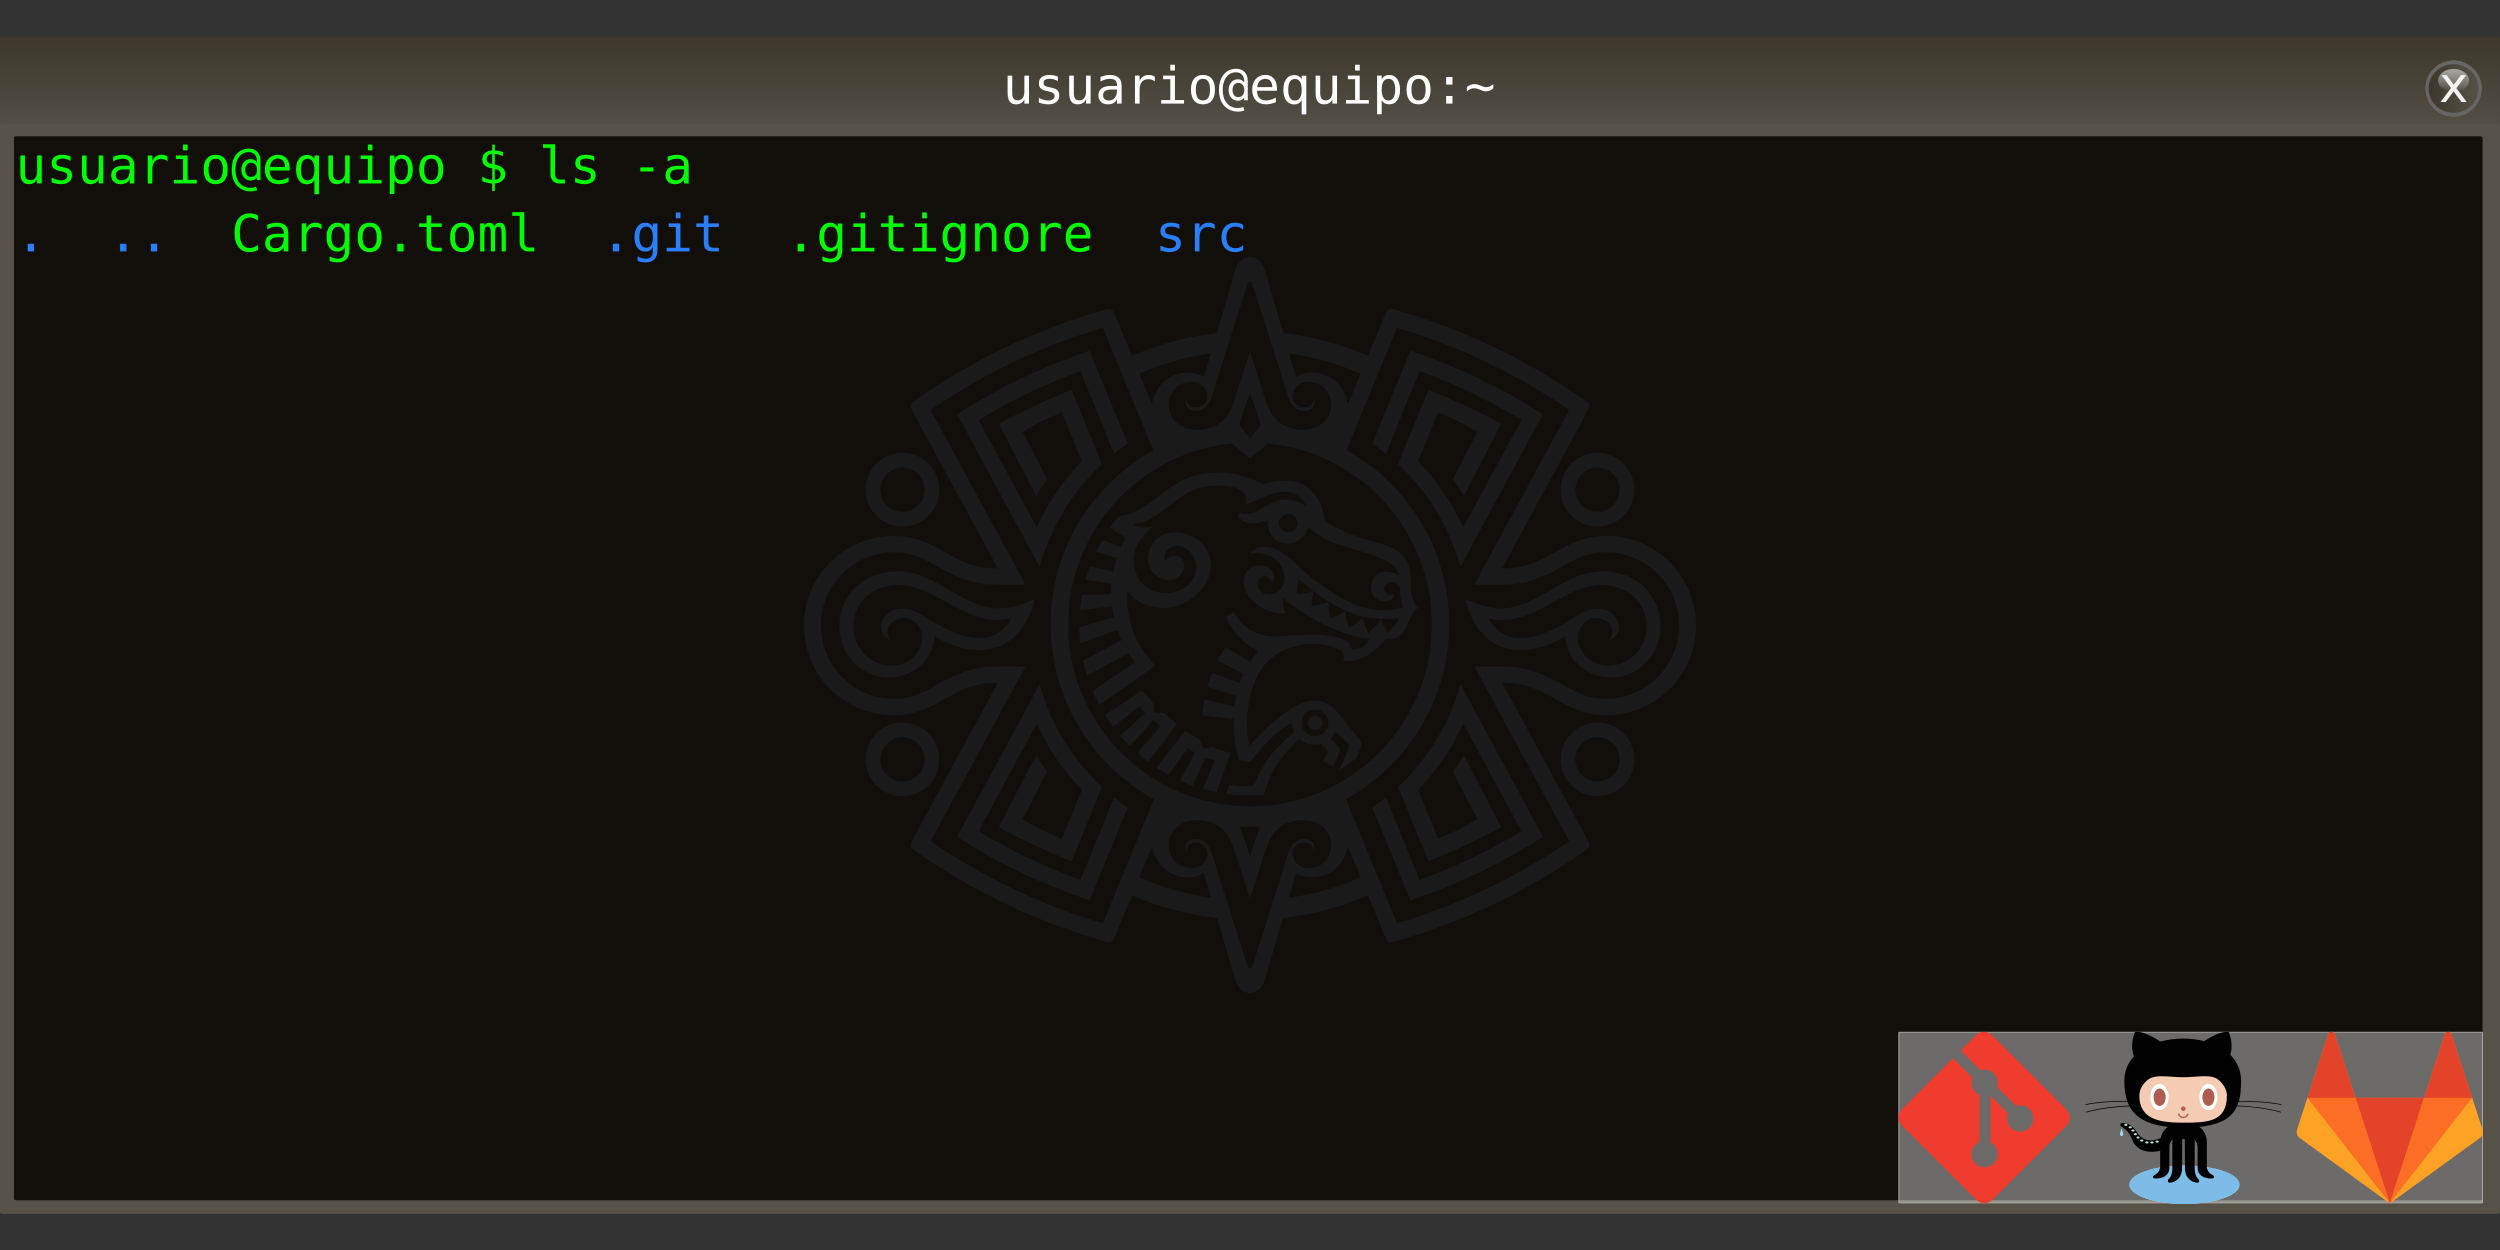 <?xml version="1.0" encoding="UTF-8" standalone="no"?>
<!-- Created with Inkscape (http://www.inkscape.org/) -->

<svg
   xmlns:dc="http://purl.org/dc/elements/1.1/"
   xmlns:cc="http://creativecommons.org/ns#"
   xmlns:rdf="http://www.w3.org/1999/02/22-rdf-syntax-ns#"
   xmlns:svg="http://www.w3.org/2000/svg"
   xmlns="http://www.w3.org/2000/svg"
   xmlns:xlink="http://www.w3.org/1999/xlink"
   xmlns:sodipodi="http://sodipodi.sourceforge.net/DTD/sodipodi-0.dtd"
   xmlns:inkscape="http://www.inkscape.org/namespaces/inkscape"
   width="1000"
   height="500"
   viewBox="0 0 264.583 132.292"
   version="1.1"
   id="svg8"
   inkscape:version="0.92.1 r"
   sodipodi:docname="cargo-08.svg"
   inkscape:export-filename="/home/jdiaz/Descargas/Presentacion-RUST/media/cargo-08.png"
   inkscape:export-xdpi="90"
   inkscape:export-ydpi="90">
  <rect x="0" y="0" width="264.583" height="132.292" fill="#333333" stroke="none"/>
  <defs
     id="defs2">
    <linearGradient
       id="linearGradient3751">
      <stop
         offset="0"
         style="stop-color:#c7c7c7;stop-opacity:.712"
         id="stop3753" />
      <stop
         offset="1"
         style="stop-color:#eeeeee;stop-opacity:0"
         id="stop3755" />
    </linearGradient>
    <linearGradient
       id="linearGradient3607">
      <stop
         offset="0"
         style="stop-color:#3d382b"
         id="stop3609-4" />
      <stop
         offset="1"
         style="stop-color:#565248"
         id="stop3611" />
    </linearGradient>
    <linearGradient
       inkscape:collect="always"
       xlink:href="#linearGradient3607"
       id="linearGradient15638"
       gradientUnits="userSpaceOnUse"
       gradientTransform="matrix(0.517,0,0,0.308,576.149,632.029)"
       x1="309.61"
       y1="332.12"
       x2="309.61"
       y2="366.65" />
    <linearGradient
       inkscape:collect="always"
       xlink:href="#linearGradient3607"
       id="linearGradient15640"
       gradientUnits="userSpaceOnUse"
       gradientTransform="matrix(0.891,0,0,0.869,490.457,40.217)"
       x1="62.124"
       y1="347.65"
       x2="78.539"
       y2="347.65" />
    <linearGradient
       inkscape:collect="always"
       xlink:href="#linearGradient3751"
       id="linearGradient15642"
       gradientUnits="userSpaceOnUse"
       gradientTransform="translate(528.136,273.096)"
       x1="23.423"
       y1="64.208"
       x2="23.423"
       y2="70.458" />
  </defs>
  <sodipodi:namedview
     id="base"
     pagecolor="#ffffff"
     bordercolor="#666666"
     borderopacity="1.0"
     inkscape:pageopacity="0.0"
     inkscape:pageshadow="2"
     inkscape:zoom="1.502"
     inkscape:cx="500"
     inkscape:cy="250"
     inkscape:document-units="mm"
     inkscape:current-layer="layer1"
     showgrid="false"
     showguides="false"
     inkscape:window-width="1680"
     inkscape:window-height="986"
     inkscape:window-x="0"
     inkscape:window-y="27"
     inkscape:window-maximized="1"
     fit-margin-top="0"
     fit-margin-left="0"
     fit-margin-right="0"
     fit-margin-bottom="0"
     units="px" />
  <g
     inkscape:label="Capa 1"
     inkscape:groupmode="layer"
     id="layer1"
     transform="translate(-603.807,-730.349)">
    <g
       transform="matrix(6.024,0,0,6.024,-1911.599,-576.948)"
       id="g13785"
       style="font-style:normal;font-weight:normal;font-size:4.87px;line-height:3.044px;font-family:sans-serif;letter-spacing:0px;word-spacing:0px;fill:#000000;fill-opacity:1;stroke:none;stroke-width:0.122"
       aria-label="Hola, mundo!" />
    <g
       id="g704">
      <rect
         x="603.807"
         y="734.193"
         width="264.583"
         height="124.604"
         ry="0.154"
         rx="0.258"
         style="font-style:normal;font-weight:normal;font-size:medium;line-height:23.438px;font-family:sans-serif;letter-spacing:0px;word-spacing:0px;fill:url(#linearGradient15638);fill-opacity:1;stroke:none;stroke-width:0.399"
         id="rect15508" />
      <rect
         x="603.807"
         y="743.484"
         width="264.583"
         height="115.302"
         ry="0.152"
         rx="0.258"
         style="font-style:normal;font-weight:normal;font-size:medium;line-height:23.438px;font-family:sans-serif;letter-spacing:0px;word-spacing:0px;fill:#565248;fill-opacity:1;stroke:none;stroke-width:0.396"
         id="rect15510" />
      <rect
         x="605.283"
         y="744.773"
         width="261.261"
         height="112.604"
         ry="0.151"
         rx="0.258"
         style="font-style:normal;font-weight:normal;font-size:medium;line-height:23.438px;font-family:sans-serif;letter-spacing:0px;word-spacing:0px;fill:#120f0b;fill-opacity:1;stroke:none;stroke-width:0.395"
         id="rect15512" />
      <g
         transform="matrix(0.361,0,0,0.361,663.796,616.08)"
         id="g15526"
         style="font-style:normal;font-weight:normal;font-size:medium;line-height:23.438px;font-family:sans-serif;letter-spacing:0px;word-spacing:0px;fill:#00ff00;fill-opacity:1;stroke:none;stroke-width:0.938">
        <circle
           id="circle15514"
           style="fill:#816647"
           cx="553.138"
           cy="342.489"
           r="8.207" />
        <circle
           id="circle15516"
           style="fill:#666666"
           cx="553.138"
           cy="342.489"
           r="8.207" />
        <ellipse
           id="ellipse15518"
           style="fill:url(#linearGradient15640);stroke-width:0.88"
           cx="553.138"
           cy="342.489"
           rx="7.315"
           ry="7.136" />
        <ellipse
           id="ellipse15520"
           style="fill:url(#linearGradient15642)"
           cx="553.138"
           cy="340.145"
           rx="4.546"
           ry="3.409" />
        <g
           id="g15524"
           style="fill:#f2f2f2"
           transform="translate(481.559,-2.54)">
          <path
             id="path15522"
             d="m 75.251,341.09 -2.849,3.834 2.997,4.045 h -1.526 l -2.293,-3.095 -2.293,3.095 h -1.526 l 3.06,-4.122 -2.8,-3.756 h 1.526 l 2.089,2.807 2.089,-2.807 h 1.526"
             inkscape:connector-curvature="0"
             style="fill:#f2f2f2" />
        </g>
      </g>
      <g
         transform="matrix(1.28,0,0,1.28,-180.553,199.696)"
         id="g15560">
        <path
           inkscape:connector-curvature="0"
           id="path15528"
           style="font-style:normal;font-variant:normal;font-weight:normal;font-stretch:normal;font-size:15px;line-height:23.438px;font-family:monospace;-inkscape-font-specification:monospace;letter-spacing:0px;word-spacing:0px;fill:#ffffff;fill-opacity:1;stroke:none;stroke-width:0.265"
           d="m 696.092,422.264 v -1.435 h 0.38 v 1.435 q 0,0.312 0.11,0.459 0.112,0.147 0.343,0.147 0.269,0 0.411,-0.188 0.143,-0.19 0.143,-0.544 v -1.308 h 0.382 v 2.311 h -0.382 v -0.347 q -0.101,0.201 -0.277,0.304 -0.174,0.103 -0.407,0.103 -0.356,0 -0.529,-0.232 -0.174,-0.234 -0.174,-0.705 z" />
        <path
           inkscape:connector-curvature="0"
           id="path15530"
           style="font-style:normal;font-variant:normal;font-weight:normal;font-stretch:normal;font-size:15px;line-height:23.438px;font-family:monospace;-inkscape-font-specification:monospace;letter-spacing:0px;word-spacing:0px;fill:#ffffff;fill-opacity:1;stroke:none;stroke-width:0.265"
           d="m 700.247,420.906 v 0.372 q -0.163,-0.095 -0.329,-0.143 -0.165,-0.048 -0.337,-0.048 -0.258,0 -0.387,0.085 -0.126,0.083 -0.126,0.254 0,0.155 0.095,0.232 0.095,0.076 0.473,0.149 l 0.153,0.029 q 0.283,0.054 0.428,0.215 0.147,0.161 0.147,0.42 0,0.343 -0.244,0.537 -0.244,0.192 -0.678,0.192 -0.172,0 -0.36,-0.037 -0.188,-0.035 -0.407,-0.107 v -0.393 q 0.213,0.11 0.407,0.165 0.194,0.054 0.368,0.054 0.252,0 0.391,-0.101 0.138,-0.103 0.138,-0.287 0,-0.265 -0.506,-0.366 l -0.017,-0.004 -0.143,-0.029 q -0.329,-0.064 -0.48,-0.215 -0.151,-0.153 -0.151,-0.415 0,-0.333 0.225,-0.513 0.225,-0.182 0.643,-0.182 0.186,0 0.358,0.035 0.172,0.033 0.337,0.101 z" />
        <path
           inkscape:connector-curvature="0"
           id="path15532"
           style="font-style:normal;font-variant:normal;font-weight:normal;font-stretch:normal;font-size:15px;line-height:23.438px;font-family:monospace;-inkscape-font-specification:monospace;letter-spacing:0px;word-spacing:0px;fill:#ffffff;fill-opacity:1;stroke:none;stroke-width:0.265"
           d="m 701.186,422.264 v -1.435 h 0.38 v 1.435 q 0,0.312 0.11,0.459 0.112,0.147 0.343,0.147 0.269,0 0.411,-0.188 0.143,-0.19 0.143,-0.544 v -1.308 h 0.382 v 2.311 h -0.382 v -0.347 q -0.101,0.201 -0.277,0.304 -0.174,0.103 -0.407,0.103 -0.356,0 -0.529,-0.232 -0.174,-0.234 -0.174,-0.705 z" />
        <path
           inkscape:connector-curvature="0"
           id="path15534"
           style="font-style:normal;font-variant:normal;font-weight:normal;font-stretch:normal;font-size:15px;line-height:23.438px;font-family:monospace;-inkscape-font-specification:monospace;letter-spacing:0px;word-spacing:0px;fill:#ffffff;fill-opacity:1;stroke:none;stroke-width:0.265"
           d="m 704.78,421.977 h -0.126 q -0.333,0 -0.502,0.118 -0.167,0.116 -0.167,0.347 0,0.209 0.126,0.325 0.126,0.116 0.349,0.116 0.314,0 0.494,-0.217 0.18,-0.219 0.182,-0.604 v -0.085 z m 0.738,-0.157 v 1.321 h -0.382 v -0.343 q -0.122,0.207 -0.308,0.306 -0.184,0.097 -0.449,0.097 -0.353,0 -0.564,-0.198 -0.211,-0.201 -0.211,-0.535 0,-0.387 0.258,-0.587 0.26,-0.201 0.763,-0.201 h 0.511 v -0.06 q -0.002,-0.277 -0.141,-0.401 -0.138,-0.126 -0.442,-0.126 -0.194,0 -0.393,0.056 -0.198,0.056 -0.387,0.163 v -0.38 q 0.211,-0.081 0.403,-0.12 0.194,-0.041 0.376,-0.041 0.287,0 0.49,0.085 0.205,0.085 0.331,0.254 0.079,0.103 0.112,0.256 0.033,0.151 0.033,0.455 z" />
        <path
           inkscape:connector-curvature="0"
           id="path15536"
           style="font-style:normal;font-variant:normal;font-weight:normal;font-stretch:normal;font-size:15px;line-height:23.438px;font-family:monospace;-inkscape-font-specification:monospace;letter-spacing:0px;word-spacing:0px;fill:#ffffff;fill-opacity:1;stroke:none;stroke-width:0.265"
           d="m 708.263,421.303 q -0.122,-0.095 -0.248,-0.139 -0.126,-0.043 -0.277,-0.043 -0.356,0 -0.544,0.223 -0.188,0.223 -0.188,0.645 v 1.151 h -0.382 v -2.315 h 0.382 v 0.453 q 0.095,-0.246 0.291,-0.376 0.198,-0.132 0.469,-0.132 0.141,0 0.263,0.035 0.122,0.035 0.234,0.11 z" />
        <path
           inkscape:connector-curvature="0"
           id="path15538"
           style="font-style:normal;font-variant:normal;font-weight:normal;font-stretch:normal;font-size:15px;line-height:23.438px;font-family:monospace;-inkscape-font-specification:monospace;letter-spacing:0px;word-spacing:0px;fill:#ffffff;fill-opacity:1;stroke:none;stroke-width:0.265"
           d="m 708.952,420.825 h 0.974 v 2.02 h 0.754 v 0.296 h -1.889 v -0.296 h 0.754 v -1.724 h -0.593 z m 0.593,-0.901 h 0.38 v 0.482 h -0.38 z" />
        <path
           inkscape:connector-curvature="0"
           id="path15540"
           style="font-style:normal;font-variant:normal;font-weight:normal;font-stretch:normal;font-size:15px;line-height:23.438px;font-family:monospace;-inkscape-font-specification:monospace;letter-spacing:0px;word-spacing:0px;fill:#ffffff;fill-opacity:1;stroke:none;stroke-width:0.265"
           d="m 712.242,421.092 q -0.289,0 -0.438,0.225 -0.149,0.225 -0.149,0.668 0,0.44 0.149,0.668 0.149,0.225 0.438,0.225 0.291,0 0.44,-0.225 0.149,-0.227 0.149,-0.668 0,-0.442 -0.149,-0.668 -0.149,-0.225 -0.44,-0.225 z m 0,-0.322 q 0.482,0 0.736,0.312 0.256,0.312 0.256,0.903 0,0.593 -0.254,0.905 -0.254,0.31 -0.738,0.31 -0.482,0 -0.736,-0.31 -0.254,-0.312 -0.254,-0.905 0,-0.591 0.254,-0.903 0.254,-0.312 0.736,-0.312 z" />
        <path
           inkscape:connector-curvature="0"
           id="path15542"
           style="font-style:normal;font-variant:normal;font-weight:normal;font-stretch:normal;font-size:15px;line-height:23.438px;font-family:monospace;-inkscape-font-specification:monospace;letter-spacing:0px;word-spacing:0px;fill:#ffffff;fill-opacity:1;stroke:none;stroke-width:0.265"
           d="m 715.661,422.014 q 0,-0.267 -0.132,-0.426 -0.132,-0.161 -0.353,-0.161 -0.221,0 -0.356,0.161 -0.132,0.159 -0.132,0.426 0,0.269 0.132,0.43 0.134,0.159 0.356,0.159 0.221,0 0.353,-0.159 0.132,-0.161 0.132,-0.43 z m 0.289,0.848 h -0.298 v -0.229 q -0.076,0.13 -0.213,0.201 -0.134,0.07 -0.304,0.07 -0.333,0 -0.552,-0.25 -0.217,-0.25 -0.217,-0.639 0,-0.389 0.217,-0.639 0.219,-0.25 0.552,-0.25 0.165,0 0.304,0.072 0.139,0.072 0.213,0.198 v -0.13 q 0,-0.322 -0.182,-0.519 -0.182,-0.196 -0.482,-0.196 -0.508,0 -0.81,0.397 -0.3,0.395 -0.3,1.071 0,0.68 0.341,1.083 0.341,0.403 0.907,0.403 0.112,0 0.223,-0.021 0.112,-0.021 0.229,-0.064 l 0.099,0.279 q -0.13,0.052 -0.258,0.076 -0.126,0.025 -0.246,0.025 -0.738,0 -1.172,-0.482 -0.432,-0.482 -0.432,-1.3 0,-0.806 0.389,-1.284 0.389,-0.477 1.042,-0.477 0.432,0 0.69,0.275 0.258,0.275 0.258,0.738 z" />
        <path
           inkscape:connector-curvature="0"
           id="path15544"
           style="font-style:normal;font-variant:normal;font-weight:normal;font-stretch:normal;font-size:15px;line-height:23.438px;font-family:monospace;-inkscape-font-specification:monospace;letter-spacing:0px;word-spacing:0px;fill:#ffffff;fill-opacity:1;stroke:none;stroke-width:0.265"
           d="m 718.361,421.888 v 0.186 h -1.647 v 0.012 q 0,0.378 0.196,0.585 0.198,0.207 0.558,0.207 0.182,0 0.38,-0.058 0.198,-0.058 0.424,-0.176 v 0.378 q -0.217,0.089 -0.42,0.132 -0.201,0.045 -0.389,0.045 -0.539,0 -0.843,-0.322 -0.304,-0.325 -0.304,-0.893 0,-0.554 0.298,-0.885 0.298,-0.331 0.794,-0.331 0.442,0 0.697,0.3 0.256,0.3 0.256,0.819 z m -0.38,-0.112 q -0.008,-0.335 -0.159,-0.508 -0.149,-0.176 -0.43,-0.176 -0.275,0 -0.453,0.182 -0.178,0.182 -0.211,0.504 z" />
        <path
           inkscape:connector-curvature="0"
           id="path15546"
           style="font-style:normal;font-variant:normal;font-weight:normal;font-stretch:normal;font-size:15px;line-height:23.438px;font-family:monospace;-inkscape-font-specification:monospace;letter-spacing:0px;word-spacing:0px;fill:#ffffff;fill-opacity:1;stroke:none;stroke-width:0.265"
           d="m 719.295,421.993 q 0,0.442 0.139,0.668 0.141,0.225 0.415,0.225 0.275,0 0.415,-0.225 0.143,-0.227 0.143,-0.668 0,-0.44 -0.143,-0.666 -0.141,-0.227 -0.415,-0.227 -0.275,0 -0.415,0.225 -0.139,0.225 -0.139,0.668 z m 1.112,0.86 q -0.093,0.172 -0.252,0.265 -0.157,0.091 -0.366,0.091 -0.415,0 -0.657,-0.32 -0.24,-0.322 -0.24,-0.887 0,-0.575 0.24,-0.899 0.24,-0.325 0.657,-0.325 0.207,0 0.364,0.091 0.159,0.089 0.254,0.26 v -0.296 h 0.382 v 3.196 h -0.382 z" />
        <path
           inkscape:connector-curvature="0"
           id="path15548"
           style="font-style:normal;font-variant:normal;font-weight:normal;font-stretch:normal;font-size:15px;line-height:23.438px;font-family:monospace;-inkscape-font-specification:monospace;letter-spacing:0px;word-spacing:0px;fill:#ffffff;fill-opacity:1;stroke:none;stroke-width:0.265"
           d="m 721.559,422.264 v -1.435 h 0.38 v 1.435 q 0,0.312 0.11,0.459 0.112,0.147 0.343,0.147 0.269,0 0.411,-0.188 0.143,-0.19 0.143,-0.544 v -1.308 h 0.382 v 2.311 h -0.382 v -0.347 q -0.101,0.201 -0.277,0.304 -0.174,0.103 -0.407,0.103 -0.356,0 -0.529,-0.232 -0.174,-0.234 -0.174,-0.705 z" />
        <path
           inkscape:connector-curvature="0"
           id="path15550"
           style="font-style:normal;font-variant:normal;font-weight:normal;font-stretch:normal;font-size:15px;line-height:23.438px;font-family:monospace;-inkscape-font-specification:monospace;letter-spacing:0px;word-spacing:0px;fill:#ffffff;fill-opacity:1;stroke:none;stroke-width:0.265"
           d="m 724.231,420.825 h 0.974 v 2.02 h 0.754 v 0.296 h -1.889 v -0.296 h 0.754 v -1.724 h -0.593 z m 0.593,-0.901 h 0.38 v 0.482 h -0.38 z" />
        <path
           inkscape:connector-curvature="0"
           id="path15552"
           style="font-style:normal;font-variant:normal;font-weight:normal;font-stretch:normal;font-size:15px;line-height:23.438px;font-family:monospace;-inkscape-font-specification:monospace;letter-spacing:0px;word-spacing:0px;fill:#ffffff;fill-opacity:1;stroke:none;stroke-width:0.265"
           d="m 727.024,422.849 v 1.172 h -0.382 v -3.196 h 0.382 v 0.296 q 0.095,-0.172 0.252,-0.26 0.159,-0.091 0.366,-0.091 0.42,0 0.657,0.325 0.24,0.325 0.24,0.899 0,0.564 -0.24,0.887 -0.24,0.32 -0.657,0.32 -0.211,0 -0.37,-0.089 -0.157,-0.091 -0.248,-0.263 z m 1.116,-0.864 q 0,-0.442 -0.141,-0.668 -0.138,-0.225 -0.413,-0.225 -0.277,0 -0.42,0.227 -0.143,0.225 -0.143,0.666 0,0.438 0.143,0.666 0.143,0.227 0.42,0.227 0.275,0 0.413,-0.225 0.141,-0.225 0.141,-0.668 z" />
        <path
           inkscape:connector-curvature="0"
           id="path15554"
           style="font-style:normal;font-variant:normal;font-weight:normal;font-stretch:normal;font-size:15px;line-height:23.438px;font-family:monospace;-inkscape-font-specification:monospace;letter-spacing:0px;word-spacing:0px;fill:#ffffff;fill-opacity:1;stroke:none;stroke-width:0.265"
           d="m 730.069,421.092 q -0.289,0 -0.438,0.225 -0.149,0.225 -0.149,0.668 0,0.44 0.149,0.668 0.149,0.225 0.438,0.225 0.291,0 0.44,-0.225 0.149,-0.227 0.149,-0.668 0,-0.442 -0.149,-0.668 -0.149,-0.225 -0.44,-0.225 z m 0,-0.322 q 0.482,0 0.736,0.312 0.256,0.312 0.256,0.903 0,0.593 -0.254,0.905 -0.254,0.31 -0.738,0.31 -0.482,0 -0.736,-0.31 -0.254,-0.312 -0.254,-0.905 0,-0.591 0.254,-0.903 0.254,-0.312 0.736,-0.312 z" />
        <path
           inkscape:connector-curvature="0"
           id="path15556"
           style="font-style:normal;font-variant:normal;font-weight:normal;font-stretch:normal;font-size:15px;line-height:23.438px;font-family:monospace;-inkscape-font-specification:monospace;letter-spacing:0px;word-spacing:0px;fill:#ffffff;fill-opacity:1;stroke:none;stroke-width:0.265"
           d="m 732.353,420.943 h 0.521 v 0.626 h -0.521 z m 0,1.567 h 0.521 v 0.63 h -0.521 z" />
        <path
           inkscape:connector-curvature="0"
           id="path15558"
           style="font-style:normal;font-variant:normal;font-weight:normal;font-stretch:normal;font-size:15px;line-height:23.438px;font-family:monospace;-inkscape-font-specification:monospace;letter-spacing:0px;word-spacing:0px;fill:#ffffff;fill-opacity:1;stroke:none;stroke-width:0.265"
           d="m 736.255,421.528 v 0.36 q -0.155,0.122 -0.304,0.18 -0.147,0.056 -0.31,0.056 -0.186,0 -0.42,-0.105 -0.045,-0.021 -0.068,-0.029 -0.159,-0.068 -0.267,-0.093 -0.105,-0.025 -0.211,-0.025 -0.163,0 -0.31,0.062 -0.145,0.06 -0.296,0.19 v -0.36 q 0.161,-0.124 0.312,-0.18 0.151,-0.056 0.322,-0.056 0.11,0 0.213,0.023 0.103,0.023 0.256,0.087 0.025,0.01 0.068,0.031 0.24,0.114 0.432,0.114 0.145,0 0.285,-0.062 0.143,-0.064 0.296,-0.192 z" />
      </g>
      <path
         inkscape:connector-curvature="0"
         d="m 739.609,765.603 c 3.161,0.355 6.179,1.184 8.981,2.413 l 1.623,-3.936 5.1e-4,-4.5e-4 0.027,-0.06 v -9.1e-4 l 0.027,-0.059 v -4.7e-4 l 0.024,-0.056 v -4.7e-4 l 0.024,-0.054 0.023,-0.052 v 0 l 0.023,-0.05 v -4.5e-4 l 0.022,-0.048 v 0 l 0.022,-0.046 0.021,-0.044 v -4.5e-4 l 0.021,-0.042 0.019,-0.041 0.019,-0.038 0.019,-0.037 0.018,-0.035 v -9.1e-4 l 0.018,-0.033 0.018,-0.032 0.018,-0.03 v -9e-4 l 0.017,-0.028 0.017,-0.027 0.017,-0.026 0.017,-0.024 0.018,-0.022 0.017,-0.02 0.018,-0.019 v -4.5e-4 l 0.017,-0.017 0.018,-0.016 0.018,-0.015 0.018,-0.013 0.018,-0.011 0.019,-0.01 v -4.4e-4 l 0.019,-0.009 0.021,-0.008 0.022,-0.006 v -4.6e-4 l 0.022,-0.005 0.022,-0.005 0.023,-0.003 0.024,-10e-4 0.024,-9e-4 0.026,4.5e-4 0.027,8.9e-4 0.028,0.003 0.028,0.004 0.029,0.005 0.032,0.005 0.032,0.006 0.033,0.006 0.036,0.009 0.035,0.009 0.038,0.01 0.038,0.01 0.04,0.011 0.042,0.011 0.043,0.013 0.045,0.014 0.046,0.014 0.047,0.015 0.05,0.016 0.051,0.017 0.054,0.017 0.056,0.017 0.058,0.018 0.06,0.019 0.063,0.018 0.064,0.019 0.317,0.095 0.317,0.096 0.316,0.098 0.315,0.099 0.314,0.101 0.315,0.103 0.313,0.103 0.312,0.105 v 4.7e-4 l 0.312,0.106 v 4.5e-4 l 0.311,0.108 0.31,0.109 0.309,0.111 0.31,0.112 0.308,0.114 v 0 l 0.308,0.115 0.307,0.117 0.307,0.118 0.305,0.12 0.305,0.121 0.304,0.123 v 4.5e-4 l 0.303,0.124 0.303,0.126 0.302,0.126 v 0 l 0.302,0.129 0.301,0.129 v 4.5e-4 l 0.3,0.13 v 9.1e-4 l 0.299,0.133 0.299,0.134 0.298,0.136 0.296,0.137 v 9.1e-4 l 0.297,0.139 0.296,0.14 0.295,0.142 0.295,0.143 v 9.1e-4 l 0.294,0.144 v 4.5e-4 l 0.293,0.145 v 4.5e-4 l 0.292,0.148 0.292,0.148 0.291,0.151 0.29,0.152 0.29,0.154 0.29,0.155 v 0 l 0.288,0.155 v 0.001 l 0.287,0.158 0.287,0.159 0.286,0.16 0.285,0.162 0.285,0.164 0.284,0.166 0.284,0.165 0.282,0.168 0.282,0.169 0.281,0.171 v 4.5e-4 l 0.28,0.173 0.28,0.173 0.279,0.176 0.279,0.178 0.276,0.178 0.278,0.179 0.276,0.181 0.276,0.182 0.275,0.185 0.274,0.185 0.273,0.187 c 1.221,0.839 1.235,0.664 0.575,1.979 l -8.797,16.191 h 0.164 0.019 l 0.202,-0.003 c 3.862,-0.089 5.5,-2.459 8.675,-3.209 v 0 l 0.179,-0.041 h 8.9e-4 l 0.184,-0.037 h 9e-4 l 0.187,-0.033 v 0 l 0.19,-0.03 v 0 l 0.195,-0.025 h 9e-4 l 0.199,-0.021 v 0 l 0.204,-0.017 h 5.1e-4 l 0.208,-0.011 0.212,-0.008 h 8.9e-4 l 0.217,-0.003 c 5.236,0 9.483,4.246 9.483,9.483 0,5.237 -4.247,9.483 -9.483,9.483 l -0.217,-0.003 h -8.9e-4 l -0.212,-0.008 -0.208,-0.011 h -5.1e-4 l -0.204,-0.018 v 0 l -0.199,-0.02 h -9e-4 l -0.195,-0.025 v 0 l -0.19,-0.03 v 0 l -0.187,-0.033 h -9e-4 l -0.184,-0.037 h -8.9e-4 l -0.179,-0.041 v 0 c -3.173,-0.75 -4.812,-3.121 -8.675,-3.208 l -0.202,-0.003 h -0.019 -0.164 l 8.797,16.191 c 0.66,1.315 0.646,1.141 -0.575,1.98 l -0.273,0.187 -0.274,0.185 -0.275,0.184 -0.276,0.182 -0.276,0.181 -0.278,0.181 -0.276,0.177 -0.279,0.178 -0.279,0.175 -0.28,0.174 -0.28,0.173 v 4.4e-4 l -0.281,0.171 -0.282,0.169 -0.282,0.168 -0.284,0.166 -0.284,0.166 -0.285,0.163 -0.285,0.162 -0.286,0.161 -0.287,0.159 -0.287,0.158 -0.288,0.156 -0.29,0.155 -0.29,0.153 v 4.5e-4 l -0.29,0.152 -0.291,0.151 -0.292,0.149 -0.292,0.148 v 0 l -0.293,0.145 v 4.6e-4 l -0.294,0.145 v 4.5e-4 l -0.295,0.143 -0.295,0.142 -0.296,0.14 -0.297,0.139 v 4.5e-4 l -0.296,0.136 -0.298,0.136 -0.299,0.134 -0.299,0.133 -0.3,0.131 v 10e-4 l -0.301,0.129 -0.302,0.129 v 0 l -0.302,0.127 -0.303,0.125 v 4.5e-4 l -0.303,0.124 v 4.5e-4 l -0.304,0.122 -0.305,0.121 -0.305,0.121 -0.307,0.117 -0.307,0.117 -0.308,0.116 v 4.5e-4 l -0.308,0.113 -0.31,0.113 -0.309,0.111 -0.31,0.109 -0.311,0.108 v 4.6e-4 l -0.312,0.106 -0.312,0.105 -0.313,0.104 -0.315,0.102 -0.314,0.101 -0.315,0.099 -0.316,0.098 -0.317,0.096 -0.317,0.095 -0.064,0.02 -0.063,0.019 -0.06,0.019 -0.058,0.017 v 4.7e-4 l -0.056,0.017 -0.054,0.017 -0.051,0.016 -0.05,0.015 -0.047,0.015 -0.046,0.014 -0.045,0.014 -0.043,0.013 -0.042,0.013 -0.04,0.01 -0.038,0.01 -0.038,0.01 -0.035,0.009 -0.036,0.008 -0.033,0.008 -0.032,0.006 -0.032,0.005 -0.029,0.005 -0.028,0.003 -0.028,0.003 -0.027,9.1e-4 -0.026,4.4e-4 -0.024,-9e-4 -0.024,-10e-4 -0.023,-0.004 -0.022,-0.004 -0.022,-0.005 v -4.5e-4 l -0.022,-0.006 -0.021,-0.009 -0.019,-0.009 v -4.6e-4 l -0.019,-0.01 -0.018,-0.011 -0.018,-0.014 -0.018,-0.015 -0.018,-0.016 v -8.9e-4 l -0.017,-0.017 -0.018,-0.019 -0.017,-0.02 -0.018,-0.022 -0.017,-0.024 -0.017,-0.025 -0.017,-0.027 -0.017,-0.028 v -9.1e-4 l -0.018,-0.03 -0.018,-0.032 -0.018,-0.033 v -8.9e-4 l -0.018,-0.035 -0.019,-0.037 -0.019,-0.039 v -9e-4 l -0.019,-0.04 -0.021,-0.043 -0.021,-0.044 -0.022,-0.046 v -9e-4 l -0.022,-0.048 v -9e-4 l -0.023,-0.05 v -4.4e-4 l -0.023,-0.051 -0.024,-0.054 v -4.5e-4 l -0.024,-0.056 v -4.5e-4 l -0.027,-0.059 v 0 l -0.027,-0.06 -5.1e-4,-10e-4 -1.622,-3.935 c -2.813,1.233 -5.842,2.063 -9.015,2.415 l -1.891,6.463 c -0.572,1.965 -2.6,1.958 -3.175,-0.004 l -1.89,-6.459 c -3.173,-0.352 -6.202,-1.182 -9.014,-2.415 l -1.623,3.936 -5.1e-4,9e-4 -0.027,0.06 v 0 l -0.026,0.059 v 4.5e-4 l -0.024,0.056 v 4.5e-4 l -0.024,0.054 -0.024,0.051 v 4.5e-4 l -0.023,0.05 v 9.1e-4 l -0.022,0.048 v 9e-4 l -0.022,0.046 -0.021,0.044 -0.021,0.043 -0.019,0.04 v 8.9e-4 l -0.019,0.039 -0.019,0.037 -0.018,0.035 v 9e-4 l -0.018,0.033 -0.018,0.032 -0.018,0.03 v 9.1e-4 l -0.018,0.028 -0.017,0.027 -0.017,0.025 -0.017,0.024 -0.018,0.022 -0.017,0.02 -0.017,0.019 -0.018,0.017 v 8.9e-4 l -0.018,0.016 -0.018,0.015 -0.018,0.014 -0.019,0.011 -0.019,0.01 v 4.6e-4 l -0.021,0.009 -0.019,0.009 -0.022,0.006 v 4.4e-4 l -0.022,0.005 -0.022,0.004 -0.023,0.004 -0.024,10e-4 -0.024,9.1e-4 -0.026,-4.5e-4 -0.026,-9.1e-4 -0.028,-0.003 -0.028,-0.003 -0.029,-0.005 -0.031,-0.005 -0.032,-0.006 -0.033,-0.008 -0.035,-0.008 -0.036,-0.009 -0.037,-0.01 -0.038,-0.01 -0.04,-0.01 -0.042,-0.013 -0.043,-0.013 -0.045,-0.014 -0.046,-0.014 -0.047,-0.015 -0.05,-0.015 -0.052,-0.016 -0.054,-0.017 -0.056,-0.017 v -4.6e-4 l -0.058,-0.017 -0.06,-0.019 -0.063,-0.019 -0.064,-0.02 -0.317,-0.095 -0.317,-0.096 -0.316,-0.098 -0.316,-0.099 -0.314,-0.101 -0.314,-0.102 -0.313,-0.104 -0.313,-0.105 -0.312,-0.106 v -4.6e-4 l -0.311,-0.108 -0.31,-0.109 -0.31,-0.111 -0.309,-0.113 -0.308,-0.113 v -4.5e-4 l -0.308,-0.116 -0.307,-0.117 -0.306,-0.117 -0.306,-0.121 -0.305,-0.121 -0.303,-0.122 v -4.4e-4 l -0.304,-0.124 v -4.5e-4 l -0.303,-0.125 -0.302,-0.127 v 0 l -0.302,-0.129 -0.301,-0.129 v -10e-4 l -0.299,-0.131 -0.299,-0.133 -0.298,-0.134 -0.299,-0.136 -0.297,-0.136 v -4.5e-4 l -0.297,-0.139 -0.295,-0.14 -0.295,-0.142 -0.295,-0.143 v -4.5e-4 l -0.294,-0.145 v -4.6e-4 l -0.293,-0.145 v 0 l -0.293,-0.148 -0.291,-0.149 -0.291,-0.151 -0.29,-0.152 v -4.4e-4 l -0.29,-0.153 -0.289,-0.155 -0.288,-0.156 -0.287,-0.158 -0.287,-0.159 -0.286,-0.161 -0.285,-0.162 -0.286,-0.163 -0.283,-0.166 -0.284,-0.166 -0.282,-0.168 -0.282,-0.169 -0.282,-0.171 v -4.5e-4 l -0.28,-0.173 -0.28,-0.174 -0.279,-0.175 -0.279,-0.178 -0.277,-0.177 -0.277,-0.181 -0.276,-0.181 -0.276,-0.182 -0.275,-0.184 -0.274,-0.185 -0.274,-0.187 c -1.221,-0.839 -1.234,-0.665 -0.576,-1.98 l 8.797,-16.191 h -0.164 -0.019 l -0.202,0.003 c -3.792,0.086 -5.439,2.371 -8.498,3.165 l -0.176,0.044 v 0 l -0.179,0.041 v 0 l -0.184,0.037 h -5.1e-4 l -0.187,0.033 h -9e-4 l -0.191,0.03 v 0 l -0.194,0.025 h -8.9e-4 l -0.199,0.02 h -0.001 l -0.204,0.018 h -8.9e-4 l -0.208,0.011 -0.212,0.008 h -8.9e-4 l -0.218,0.003 c -5.236,0 -9.483,-4.246 -9.483,-9.483 0,-5.236 4.247,-9.483 9.483,-9.483 l 0.218,0.003 h 8.9e-4 l 0.212,0.008 0.208,0.011 h 8.9e-4 l 0.204,0.017 h 0.001 l 0.199,0.021 h 8.9e-4 l 0.194,0.025 v 0 l 0.191,0.03 h 9e-4 l 0.187,0.033 h 5.1e-4 l 0.184,0.037 v 0 l 0.179,0.041 v 0 l 0.176,0.044 c 3.06,0.795 4.708,3.079 8.498,3.165 l 0.202,0.003 h 0.019 0.164 l -8.797,-16.191 c -0.659,-1.315 -0.645,-1.141 0.576,-1.979 l 0.274,-0.187 0.274,-0.185 0.275,-0.185 0.276,-0.182 0.276,-0.181 0.277,-0.179 0.277,-0.178 0.279,-0.178 0.279,-0.176 0.28,-0.173 0.28,-0.173 v -4.5e-4 l 0.282,-0.171 0.282,-0.169 0.282,-0.168 0.284,-0.165 0.283,-0.166 0.286,-0.164 0.285,-0.162 0.286,-0.16 0.287,-0.159 0.287,-0.158 v -10e-4 l 0.288,-0.155 v 0 l 0.289,-0.155 0.29,-0.154 0.29,-0.152 0.291,-0.151 0.291,-0.148 0.293,-0.148 v -4.5e-4 l 0.293,-0.145 v -4.5e-4 l 0.294,-0.144 v -9.1e-4 l 0.295,-0.143 0.295,-0.142 0.295,-0.14 0.297,-0.139 v -9.1e-4 l 0.297,-0.137 0.299,-0.136 0.298,-0.134 0.299,-0.133 v -9.1e-4 l 0.299,-0.13 v -4.5e-4 l 0.301,-0.129 0.302,-0.129 v 0 l 0.302,-0.126 0.303,-0.126 0.304,-0.124 v -4.5e-4 l 0.303,-0.123 0.305,-0.121 0.306,-0.12 0.306,-0.118 0.307,-0.117 0.308,-0.115 v 0 l 0.308,-0.114 0.309,-0.112 0.31,-0.111 0.31,-0.109 0.311,-0.108 v -4.4e-4 l 0.312,-0.106 v -4.6e-4 l 0.313,-0.105 0.313,-0.103 0.314,-0.103 0.314,-0.101 0.316,-0.099 0.316,-0.098 0.317,-0.096 0.317,-0.095 0.064,-0.019 0.063,-0.018 0.06,-0.019 0.058,-0.018 0.056,-0.017 0.054,-0.017 0.052,-0.017 0.05,-0.016 0.047,-0.015 0.046,-0.014 0.045,-0.014 0.043,-0.013 0.042,-0.011 0.04,-0.011 0.038,-0.01 0.037,-0.01 0.036,-0.009 0.035,-0.009 0.033,-0.006 0.032,-0.006 0.031,-0.005 0.029,-0.005 0.028,-0.004 0.028,-0.003 0.026,-8.9e-4 0.026,-4.5e-4 0.024,8.9e-4 0.024,0.001 0.023,0.003 0.022,0.005 0.022,0.005 v 4.6e-4 l 0.022,0.006 0.019,0.008 0.021,0.009 v 4.5e-4 l 0.019,0.01 0.019,0.011 0.018,0.013 0.018,0.015 0.018,0.016 0.018,0.017 v 4.4e-4 l 0.017,0.019 0.017,0.02 0.018,0.022 0.017,0.024 0.017,0.026 0.017,0.027 0.018,0.028 v 9.1e-4 l 0.018,0.03 0.018,0.032 0.018,0.033 v 9.1e-4 l 0.018,0.035 0.019,0.037 0.019,0.038 0.019,0.041 0.021,0.042 v 4.5e-4 l 0.021,0.044 0.022,0.046 v 0 l 0.022,0.048 v 4.5e-4 l 0.023,0.05 v 0 l 0.024,0.052 0.024,0.054 v 4.6e-4 l 0.024,0.056 v 4.6e-4 l 0.026,0.059 v 9.1e-4 l 0.027,0.06 h 5.1e-4 l 1.623,3.937 c 2.802,-1.229 5.82,-2.058 8.981,-2.413 l 1.922,-6.57 c 0.575,-1.962 2.603,-1.968 3.175,-0.005 z m -3.511,13.249 1.892,-1.572 c 1.769,0.172 3.47,0.585 5.067,1.205 v 0 c 0.5,0.193 0.99,0.408 1.467,0.641 l 0.073,0.036 0.072,0.034 0.07,0.036 0.061,0.03 0.013,0.006 0.143,0.073 0.07,0.037 0.069,0.038 0.141,0.074 0.069,0.038 0.07,0.037 0.069,0.039 0.07,0.038 0.069,0.039 0.207,0.119 0.068,0.041 0.069,0.04 0.068,0.041 0.027,0.016 v 0.003 l 0.032,0.019 v 0.004 l 0.136,0.083 0.067,0.041 0.068,0.042 0.134,0.086 0.067,0.043 0.067,0.043 0.132,0.088 0.067,0.043 0.067,0.044 0.051,0.034 0.014,0.011 0.065,0.043 0.065,0.047 0.064,0.045 0.04,0.027 0.027,0.019 0.065,0.046 0.064,0.045 0.129,0.093 0.063,0.047 c 4.757,3.505 7.842,9.146 7.842,15.505 0,6.948 -3.683,13.037 -9.202,16.422 l -0.032,0.019 v 4.5e-4 l -0.063,0.038 -0.032,0.019 -0.285,0.168 -0.032,0.019 -0.06,0.035 v 0.003 l -0.032,0.019 -0.258,0.144 -0.032,0.017 -0.111,0.059 -0.28,0.148 -0.032,0.017 -0.065,0.034 -0.033,0.017 -0.332,0.164 -0.022,0.01 -0.013,0.005 -0.033,0.016 c -2.514,1.203 -5.329,1.878 -8.302,1.878 -2.973,0 -5.788,-0.674 -8.301,-1.878 l -0.033,-0.016 -0.013,-0.005 -0.022,-0.01 -0.331,-0.164 -0.033,-0.017 -0.067,-0.034 -0.032,-0.017 -0.281,-0.148 -0.11,-0.059 -0.032,-0.017 -0.258,-0.144 -0.032,-0.019 v -0.003 l -0.06,-0.035 -0.032,-0.019 -0.285,-0.168 -0.033,-0.019 -0.061,-0.038 -5.2e-4,-4.5e-4 -0.031,-0.019 c -5.519,-3.386 -9.202,-9.474 -9.202,-16.422 0,-6.36 3.086,-12.001 7.842,-15.505 h 3.8e-4 l 0.064,-0.047 0.128,-0.093 0.065,-0.045 0.065,-0.046 0.065,-0.046 0.065,-0.045 0.065,-0.047 0.065,-0.043 0.065,-0.046 0.065,-0.044 0.065,-0.043 0.133,-0.088 0.067,-0.043 0.068,-0.043 0.134,-0.086 0.067,-0.042 0.068,-0.041 0.136,-0.083 v -0.004 l 0.033,-0.019 0.031,-0.019 0.068,-0.041 0.069,-0.04 0.069,-0.041 0.068,-0.039 0.013,-0.008 0.125,-0.072 0.069,-0.039 0.069,-0.038 0.069,-0.039 0.033,-0.017 0.038,-0.02 0.07,-0.038 0.07,-0.038 0.07,-0.037 0.07,-0.038 0.07,-0.037 0.142,-0.073 0.013,-0.006 0.061,-0.03 0.072,-0.036 0.07,-0.034 0.072,-0.036 c 0.43,-0.21 0.869,-0.404 1.318,-0.582 v -10e-4 l 0.07,-0.028 0.075,-0.029 v 0 c 1.597,-0.619 3.297,-1.033 5.067,-1.205 z m 33.382,18.828 c -4.585,2.726 -9.215,1.768 -10.623,-3.952 3.37,1.537 5.186,1.356 8.7,-0.719 2.463,-1.453 4.622,-2.79 7.886,-1.89 4.32,1.192 5.622,7.056 2.017,9.845 -2.107,1.631 -4.959,1.403 -6.824,-0.481 -0.712,-0.721 -1.113,-1.793 -1.156,-2.803 m 3.312,-2.911 c 2.439,-0.091 3.113,2.83 1.337,3.319 0.898,-1.129 -0.14,-2.305 -1.357,-2.343 -1.349,-0.043 -2.296,1.476 -1.895,2.755 0.637,2.033 2.619,2.635 4.32,2.123 1.739,-0.522 2.944,-2.273 2.87,-4.142 -0.068,-1.712 -1.135,-3.401 -3.141,-3.983 -5.084,-1.478 -8.366,4.619 -13.64,3.273 1.725,2.808 4.342,2.658 8.078,0.555 1.077,-0.606 2.102,-1.508 3.428,-1.557 m -70.076,2.912 c 4.584,2.727 9.214,1.768 10.623,-3.952 -3.371,1.537 -5.186,1.356 -8.702,-0.719 -2.463,-1.454 -4.621,-2.791 -7.885,-1.891 -4.319,1.194 -5.622,7.057 -2.017,9.846 2.108,1.63 4.96,1.403 6.823,-0.482 0.713,-0.72 1.114,-1.794 1.157,-2.803 m -3.313,-2.912 c -2.437,-0.091 -3.111,2.831 -1.336,3.319 -0.898,-1.129 0.14,-2.304 1.357,-2.343 1.349,-0.043 2.295,1.477 1.895,2.755 -0.637,2.034 -2.619,2.635 -4.321,2.123 -1.738,-0.522 -2.944,-2.272 -2.87,-4.142 0.069,-1.712 1.136,-3.4 3.141,-3.983 5.085,-1.476 8.366,4.62 13.64,3.273 -1.724,2.808 -4.342,2.659 -8.078,0.556 -1.077,-0.605 -2.101,-1.508 -3.429,-1.557 m 73.473,-16.496 c 2.152,0 3.896,1.745 3.896,3.896 0,2.151 -1.744,3.896 -3.896,3.896 -2.151,0 -3.896,-1.744 -3.896,-3.896 0,-2.151 1.745,-3.896 3.896,-3.896 m 0,1.551 c 1.296,0 2.347,1.05 2.347,2.346 0,1.295 -1.051,2.346 -2.347,2.346 -1.295,0 -2.346,-1.051 -2.346,-2.346 0,-1.295 1.051,-2.346 2.346,-2.346 m 0,26.993 c 2.152,0 3.896,1.745 3.896,3.896 0,2.151 -1.744,3.896 -3.896,3.896 -2.151,0 -3.896,-1.745 -3.896,-3.896 0,-2.151 1.745,-3.896 3.896,-3.896 m 0,1.551 c 1.296,0 2.347,1.05 2.347,2.346 0,1.295 -1.051,2.345 -2.347,2.345 -1.295,0 -2.346,-1.051 -2.346,-2.345 0,-1.295 1.051,-2.346 2.346,-2.346 m -73.557,-1.551 c 2.151,0 3.896,1.745 3.896,3.896 0,2.151 -1.745,3.896 -3.896,3.896 -2.152,0 -3.896,-1.745 -3.896,-3.896 0,-2.151 1.744,-3.896 3.896,-3.896 m 0,1.551 c 1.295,0 2.346,1.05 2.346,2.346 0,1.295 -1.051,2.345 -2.346,2.345 -1.295,0 -2.346,-1.051 -2.346,-2.345 0,-1.295 1.05,-2.346 2.346,-2.346 m 0,-30.094 c 2.151,0 3.896,1.745 3.896,3.896 0,2.151 -1.745,3.896 -3.896,3.896 -2.152,0 -3.896,-1.744 -3.896,-3.896 0,-2.151 1.744,-3.896 3.896,-3.896 m 0,1.551 c 1.295,0 2.346,1.05 2.346,2.346 0,1.295 -1.051,2.346 -2.346,2.346 -1.295,0 -2.346,-1.051 -2.346,-2.346 0,-1.295 1.05,-2.346 2.346,-2.346 m 49.726,-2.529 4.034,-9.825 c 4.938,1.656 9.632,3.905 14.016,6.717 L 758.366,790.322 c -1.146,-4.151 -3.425,-7.91 -6.588,-10.848 0.503,-1.254 1.004,-2.505 1.518,-3.752 l 1.696,-4.114 c 2.725,1.095 4.969,2.144 7.693,3.579 l -3.959,7.638 c -0.344,-0.583 -0.722,-1.159 -1.161,-1.74 l 2.616,-5.04 c -1.688,-0.977 -2.236,-1.246 -4.176,-2.054 l -2.123,5.153 c 1.991,2.057 3.608,4.435 4.788,7.025 l 6.158,-11.381 c -3.421,-2.071 -7.025,-3.8 -10.783,-5.168 -1.196,2.914 -2.392,5.823 -3.563,8.738 -0.463,-0.37 -0.942,-0.725 -1.436,-1.062 m -25.895,0 -4.035,-9.825 c -4.937,1.656 -9.631,3.905 -14.015,6.717 l 8.73,16.136 c 1.147,-4.151 3.425,-7.91 6.589,-10.848 -0.504,-1.254 -1.005,-2.505 -1.518,-3.752 l -1.696,-4.114 c -2.725,1.095 -4.968,2.144 -7.693,3.579 l 3.958,7.638 c 0.345,-0.583 0.722,-1.159 1.161,-1.74 l -2.617,-5.04 c 1.688,-0.977 2.237,-1.246 4.176,-2.054 l 2.124,5.153 c -1.992,2.057 -3.609,4.435 -4.788,7.025 l -6.158,-11.381 c 3.421,-2.071 7.025,-3.8 10.783,-5.168 1.197,2.914 2.392,5.823 3.563,8.738 0.462,-0.37 0.942,-0.725 1.436,-1.062 m 0,38.509 -4.035,9.825 c -4.937,-1.656 -9.631,-3.905 -14.015,-6.717 l 8.73,-16.135 c 1.147,4.15 3.425,7.909 6.589,10.848 -0.504,1.253 -1.005,2.505 -1.518,3.752 l -1.696,4.115 c -2.725,-1.096 -4.968,-2.144 -7.693,-3.579 l 3.958,-7.638 c 0.345,0.583 0.722,1.158 1.161,1.74 l -2.617,5.041 c 1.688,0.977 2.237,1.245 4.176,2.053 l 2.124,-5.154 c -1.992,-2.056 -3.609,-4.435 -4.788,-7.024 l -6.158,11.381 c 3.421,2.071 7.025,3.8 10.783,5.168 1.197,-2.914 2.392,-5.823 3.563,-8.738 0.462,0.371 0.942,0.725 1.436,1.062 m 25.895,0 4.034,9.825 c 4.938,-1.656 9.632,-3.905 14.016,-6.717 L 758.366,802.776 c -1.146,4.15 -3.425,7.909 -6.588,10.848 0.503,1.253 1.004,2.505 1.518,3.752 l 1.696,4.115 c 2.725,-1.096 4.969,-2.144 7.693,-3.579 l -3.959,-7.638 c -0.344,0.583 -0.722,1.158 -1.161,1.74 l 2.616,5.041 c -1.688,0.977 -2.236,1.245 -4.176,2.053 l -2.123,-5.154 c 1.991,-2.056 3.608,-4.435 4.788,-7.024 l 6.158,11.381 c -3.421,2.071 -7.025,3.8 -10.783,5.168 -1.196,-2.914 -2.392,-5.823 -3.563,-8.738 -0.463,0.371 -0.942,0.725 -1.436,1.062 m -13.285,16.574 -3.723,-11.741 c -0.772,-2.434 -3.32,-1.426 -2.656,-0.248 0.028,-0.608 0.442,-0.847 0.895,-0.86 1.941,-0.057 1.662,2.735 -0.405,2.697 -1.417,-0.027 -2.256,-1.023 -2.372,-2.15 -0.205,-1.982 1.655,-3.229 3.733,-2.874 1.424,0.244 2.164,0.905 2.66,1.797 0.278,0.5 0.481,1.073 0.686,1.687 l 1.518,4.746 1.519,-4.746 c 0.205,-0.614 0.408,-1.187 0.686,-1.687 0.497,-0.893 1.236,-1.553 2.661,-1.797 2.078,-0.355 3.938,0.892 3.733,2.874 -0.116,1.127 -0.954,2.123 -2.372,2.15 -2.067,0.038 -2.347,-2.754 -0.405,-2.697 0.453,0.014 0.867,0.253 0.895,0.86 0.663,-1.178 -1.884,-2.186 -2.657,0.248 l -3.724,11.744 c -0.198,0.626 -0.477,0.615 -0.673,-0.004 m 0,-71.765 -3.723,11.74 c -0.772,2.435 -3.32,1.427 -2.656,0.249 0.028,0.609 0.442,0.848 0.895,0.86 1.941,0.057 1.662,-2.735 -0.405,-2.696 -1.417,0.027 -2.256,1.023 -2.372,2.15 -0.205,1.981 1.655,3.229 3.733,2.873 1.424,-0.244 2.164,-0.904 2.66,-1.797 0.278,-0.501 0.481,-1.074 0.686,-1.688 l 1.518,-4.746 1.519,4.746 c 0.205,0.614 0.408,1.187 0.686,1.688 0.497,0.893 1.236,1.553 2.661,1.797 2.078,0.356 3.938,-0.892 3.733,-2.873 -0.116,-1.127 -0.954,-2.123 -2.372,-2.15 -2.067,-0.039 -2.347,2.754 -0.405,2.696 0.453,-0.013 0.867,-0.252 0.895,-0.86 0.663,1.178 -1.884,2.186 -2.657,-0.249 l -3.724,-11.743 c -0.198,-0.627 -0.477,-0.615 -0.673,0.004 m -10.724,17.871 0.149,-0.091 v -0.004 l 0.035,-0.02 0.035,-0.02 0.074,-0.045 0.075,-0.044 0.075,-0.044 0.075,-0.044 0.013,-0.008 0.138,-0.079 0.075,-0.042 0.075,-0.043 0.013,-0.005 -5.344,-12.961 -0.211,0.063 -0.309,0.094 -0.307,0.095 -0.307,0.097 -0.306,0.098 -0.306,0.099 -0.304,0.1 -0.305,0.103 -0.304,0.104 -0.303,0.105 -0.302,0.106 -0.301,0.108 -0.301,0.109 -0.3,0.111 -0.299,0.112 -0.299,0.113 -0.297,0.116 -0.298,0.116 -0.296,0.117 -0.296,0.12 -0.295,0.121 -0.294,0.122 -0.295,0.124 -0.292,0.125 -0.292,0.127 -0.293,0.128 -0.29,0.129 -0.291,0.131 -0.29,0.131 -0.289,0.134 -0.289,0.136 -0.288,0.136 -0.286,0.137 -0.286,0.139 -0.286,0.141 -0.286,0.143 -0.284,0.142 -0.282,0.144 -0.284,0.147 -0.283,0.148 -0.28,0.15 -0.281,0.15 -0.28,0.152 -0.279,0.153 -0.28,0.155 -0.277,0.155 -0.279,0.159 -0.275,0.159 -0.277,0.161 -0.276,0.163 -0.275,0.162 -0.273,0.165 -0.275,0.167 -0.272,0.167 -0.271,0.168 -0.272,0.172 -0.271,0.172 -0.271,0.174 -0.27,0.174 -0.268,0.177 -0.268,0.178 -0.268,0.18 -0.267,0.18 -0.2,0.136 10.047,18.49 H 709.266 l -0.22,-0.003 c -2.453,-0.055 -4.082,-0.837 -6.158,-1.996 -0.877,-0.49 -1.739,-0.962 -2.709,-1.214 l -0.146,-0.037 -0.143,-0.032 -0.147,-0.03 -0.148,-0.026 -0.152,-0.024 -0.154,-0.02 -0.16,-0.016 -0.163,-0.014 -0.168,-0.009 -0.174,-0.006 -0.193,-0.003 c -4.284,0 -7.753,3.474 -7.753,7.759 0,4.285 3.469,7.759 7.744,7.759 l 0.184,-0.001 0.172,-0.006 0.168,-0.009 0.164,-0.013 0.159,-0.017 0.155,-0.019 0.152,-0.023 0.149,-0.027 0.148,-0.028 0.141,-0.032 0.154,-0.039 c 0.978,-0.254 1.84,-0.726 2.717,-1.216 2.076,-1.159 3.705,-1.942 6.168,-1.998 l 0.248,-0.003 h 3.038 l -10.047,18.49 0.195,0.134 0.268,0.181 0.267,0.179 0.269,0.178 0.267,0.175 0.271,0.175 0.27,0.173 0.272,0.173 0.271,0.171 0.273,0.169 0.271,0.168 0.274,0.166 0.274,0.165 0.275,0.163 0.276,0.163 0.275,0.16 0.278,0.16 0.276,0.157 0.279,0.157 0.28,0.155 0.28,0.154 0.279,0.152 0.283,0.151 0.279,0.148 0.567,0.294 0.284,0.145 0.284,0.144 0.286,0.142 0.284,0.141 0.286,0.138 0.287,0.138 0.29,0.136 0.287,0.135 0.289,0.133 0.291,0.132 0.29,0.131 0.291,0.129 0.291,0.128 0.293,0.126 0.292,0.125 0.296,0.123 0.294,0.123 0.294,0.12 0.296,0.119 0.298,0.118 0.297,0.116 0.298,0.115 0.299,0.114 0.299,0.113 0.299,0.11 0.301,0.11 0.302,0.108 0.303,0.108 0.302,0.105 0.303,0.104 0.304,0.102 0.305,0.101 0.305,0.1 0.306,0.098 0.307,0.097 0.307,0.095 0.524,0.159 5.417,-13.138 -0.266,-0.149 -0.036,-0.02 v -0.003 l -0.067,-0.037 -0.035,-0.02 -0.313,-0.184 -0.035,-0.021 -0.069,-0.042 -3.8e-4,-9e-4 -0.035,-0.02 c -6.045,-3.709 -10.08,-10.378 -10.08,-17.989 0,-6.967 3.381,-13.145 8.59,-16.985 h 5.2e-4 l 0.07,-0.051 0.141,-0.101 0.07,-0.051 0.07,-0.051 0.07,-0.049 0.072,-0.05 0.072,-0.049 0.072,-0.049 0.072,-0.05 0.072,-0.048 0.072,-0.048 0.145,-0.096 0.073,-0.046 0.073,-0.048 0.147,-0.093 0.074,-0.046 z m 21.286,-0.489 0.013,0.004 0.075,0.043 0.075,0.042 0.227,0.131 0.075,0.044 0.074,0.044 0.075,0.045 0.029,0.017 v 0.003 l 0.035,0.02 v 0.004 l 0.148,0.091 0.073,0.046 0.074,0.046 0.147,0.093 0.072,0.048 0.074,0.046 0.145,0.096 0.072,0.048 0.073,0.048 0.056,0.038 0.015,0.011 0.072,0.049 0.072,0.049 0.072,0.05 0.042,0.029 0.029,0.02 0.07,0.051 0.07,0.051 0.14,0.101 0.07,0.051 c 5.211,3.84 8.591,10.018 8.591,16.985 0,7.611 -4.035,14.281 -10.08,17.989 l -0.035,0.02 -8.9e-4,9.1e-4 -0.068,0.042 -0.035,0.021 -0.312,0.184 -0.036,0.02 -0.067,0.037 v 0.003 l -0.036,0.02 -0.266,0.149 5.417,13.137 0.211,-0.062 0.308,-0.094 0.307,-0.095 0.307,-0.097 0.306,-0.098 0.306,-0.099 0.304,-0.1 0.305,-0.103 0.304,-0.103 0.303,-0.105 0.302,-0.107 0.301,-0.108 0.301,-0.109 0.301,-0.111 0.299,-0.112 0.298,-0.113 0.298,-0.114 0.298,-0.117 0.296,-0.118 0.297,-0.12 0.295,-0.12 0.295,-0.122 0.295,-0.124 0.292,-0.124 0.292,-0.127 0.293,-0.128 0.291,-0.128 0.291,-0.131 0.289,-0.131 0.29,-0.134 0.289,-0.136 0.288,-0.136 0.285,-0.137 0.286,-0.14 0.287,-0.141 0.286,-0.143 0.284,-0.142 0.282,-0.144 0.284,-0.147 0.283,-0.148 0.281,-0.149 0.281,-0.15 0.281,-0.153 0.279,-0.152 0.28,-0.155 0.277,-0.156 0.279,-0.158 0.276,-0.158 0.276,-0.161 0.276,-0.162 0.275,-0.164 0.273,-0.164 0.275,-0.167 0.274,-0.168 0.271,-0.168 0.271,-0.172 0.271,-0.173 0.27,-0.173 0.27,-0.175 0.268,-0.176 0.268,-0.178 0.268,-0.18 0.267,-0.18 0.199,-0.137 -10.047,-18.49 h 3.073 l 0.22,0.003 c 2.452,0.056 4.081,0.837 6.157,1.996 0.924,0.516 1.821,1.007 2.851,1.25 l 0.149,0.034 0.145,0.03 0.149,0.026 0.151,0.023 0.155,0.021 0.16,0.016 0.163,0.014 0.168,0.01 0.174,0.006 0.192,10e-4 c 4.284,0 7.753,-3.474 7.753,-7.759 0,-4.285 -3.469,-7.759 -7.744,-7.759 l -0.184,10e-4 -0.173,0.006 -0.168,0.009 -0.164,0.013 -0.159,0.017 -0.155,0.019 -0.152,0.024 -0.15,0.026 -0.148,0.03 -0.158,0.035 c -1.038,0.246 -1.935,0.736 -2.858,1.252 -2.075,1.158 -3.704,1.94 -6.165,1.996 l -0.247,0.003 h -3.038 l 10.047,-18.49 -0.196,-0.134 -0.267,-0.181 -0.268,-0.179 -0.269,-0.178 -0.267,-0.175 -0.27,-0.176 -0.27,-0.172 -0.273,-0.173 -0.271,-0.17 -0.272,-0.169 -0.271,-0.168 -0.274,-0.166 -0.275,-0.166 -0.275,-0.163 -0.276,-0.162 -0.275,-0.16 -0.278,-0.159 -0.276,-0.157 -0.28,-0.157 -0.279,-0.155 -0.28,-0.153 -0.279,-0.152 -0.283,-0.151 -0.279,-0.148 -0.567,-0.295 -0.284,-0.145 -0.285,-0.144 -0.286,-0.142 -0.285,-0.14 -0.286,-0.14 -0.287,-0.138 -0.29,-0.136 -0.287,-0.135 -0.288,-0.133 -0.292,-0.132 -0.29,-0.132 -0.292,-0.128 -0.29,-0.128 -0.293,-0.126 -0.292,-0.125 -0.296,-0.125 -0.294,-0.122 -0.294,-0.12 -0.295,-0.118 -0.298,-0.119 -0.297,-0.116 -0.298,-0.115 -0.3,-0.114 -0.299,-0.113 -0.298,-0.11 -0.302,-0.11 -0.301,-0.108 -0.304,-0.107 -0.302,-0.105 -0.303,-0.103 -0.304,-0.103 -0.306,-0.101 -0.305,-0.099 -0.306,-0.098 -0.308,-0.097 -0.307,-0.095 -0.523,-0.159 z m -5.356,-7.747 c 0.468,-0.3 1.056,-0.477 1.762,-0.463 1.999,0.04 3.45,1.479 3.736,3.383 l 1.348,-3.27 c -2.378,-1.047 -4.922,-1.786 -7.583,-2.164 z m -3.715,5.027 -1.155,-3.367 -1.155,3.367 1.155,1.507 z m -11.522,-2.106 c 0.286,-1.903 1.737,-3.343 3.736,-3.383 0.706,-0.015 1.294,0.163 1.762,0.463 l 0.735,-2.514 c -2.66,0.379 -5.205,1.117 -7.582,2.164 z m 15.237,49.575 c 0.468,0.3 1.056,0.477 1.762,0.462 1.971,-0.039 3.41,-1.44 3.723,-3.305 l 1.361,3.301 c -2.388,1.052 -4.943,1.791 -7.615,2.169 z m -3.768,-4.915 c -0.299,0.626 -0.514,1.294 -0.719,1.96 l -0.383,1.297 -0.384,-1.304 c -0.203,-0.659 -0.419,-1.328 -0.717,-1.953 0.364,0.019 0.732,0.028 1.101,0.028 0.37,0 0.736,-0.009 1.101,-0.028 m -11.456,2.073 c 0.313,1.865 1.752,3.265 3.723,3.305 0.706,0.015 1.294,-0.162 1.762,-0.462 l 0.769,2.627 c -2.672,-0.377 -5.228,-1.117 -7.615,-2.169 z"
         style="fill:#1a1a1a;fill-opacity:1;fill-rule:evenodd;stroke:none;stroke-width:0.452"
         id="path15626" />
      <path
         inkscape:connector-curvature="0"
         d="m 724.689,803.412 -3.913,2.619 c 0.264,0.423 0.546,0.835 0.843,1.234 l 2.786,-2.169 0.605,0.743 -2.642,2.366 c 0.322,0.376 0.658,0.739 1.009,1.088 l 2.483,-2.725 0.772,0.659 -2.444,2.825 c 0.363,0.318 0.738,0.623 1.126,0.912 l 3.059,-3.979 -1.389,-1.17 -1.038,-0.077 -0.095,-1.024 c -0.411,-0.415 -0.794,-0.856 -1.164,-1.303 m 18.309,2.701 c 0.419,0 0.759,0.336 0.759,0.75 0,0.415 -0.34,0.75 -0.759,0.75 -0.419,0 -0.759,-0.336 -0.759,-0.75 0,-0.415 0.34,-0.75 0.759,-0.75 m 10.866,-11.416 c -0.674,-0.95 -0.821,-1.741 -0.761,-2.961 0.148,-3.041 -2.152,-3.559 -4.617,-4.263 -1.659,-0.474 -3.153,-1.11 -4.433,-1.96 -0.598,-3.617 -2.726,-5.024 -6.54,-3.929 -2.132,-1.018 -4.851,-1.886 -8.156,-0.578 -2.142,0.847 -4.764,3.92 -7.136,3.971 -0.329,0.396 -0.642,0.807 -0.938,1.231 l 1.661,1.047 c -0.128,0.229 -0.246,0.46 -0.356,0.694 l -0.013,0.016 -0.154,0.299 -1.962,-0.767 c -0.233,0.403 -0.451,0.816 -0.653,1.238 l 2.205,0.678 c -0.15,0.479 -0.27,0.963 -0.358,1.451 l -3.8e-4,10e-4 -2.489,-0.611 c -0.175,0.474 -0.331,0.958 -0.467,1.449 l 2.733,0.388 c -0.033,0.385 0.026,0.77 -0.013,1.155 l -3.091,0.075 c -0.095,0.529 -0.166,1.067 -0.213,1.611 l 3.36,-0.41 c 0.058,0.393 0.162,0.739 0.22,1.133 l -3.646,1.102 c 0.013,0.565 0.042,1.124 0.101,1.676 l 3.932,-1.403 c 0.124,0.375 0.265,0.741 0.422,1.094 l -4.065,2.133 c 0.115,0.541 0.253,1.072 0.416,1.594 l 4.354,-2.389 c 0.219,0.353 0.455,0.686 0.71,1.001 l -4.467,3.026 c 0.211,0.502 0.444,0.992 0.698,1.47 1.881,-1.319 4.349,-3.044 5.933,-4.151 -2.477,-2.636 -3.067,-5.271 -2.973,-7.907 2.193,2.767 6.438,2.142 8.206,-0.636 1.541,-2.422 0.123,-5.252 -2.717,-5.564 -1.626,-0.179 -3.208,0.71 -3.278,2.749 -0.067,1.94 2.402,3.067 3.462,1.695 1.167,-1.557 -0.744,-2.795 -1.636,-1.375 -0.517,-0.826 0.483,-1.773 1.487,-1.623 1.139,0.171 1.98,1.453 1.776,2.536 -0.584,3.114 -5.391,3.279 -6.387,0.302 -0.707,-2.113 0.275,-3.572 1.786,-4.888 -0.518,0.113 -1.524,0.186 -2.049,-0.277 2.259,-0.095 4.266,-2.718 6.108,-3.497 0.889,-0.376 1.833,-0.629 3.073,-0.59 1.613,0.051 3.293,0.598 2.633,1.999 1.714,-0.402 4.809,-2.953 6.54,0.202 -3.611,-2.225 -4.879,1.544 -7.077,0.709 l -0.204,0.258 c 0.459,0.764 1.288,1.233 3.166,0.462 -0.134,3.022 3.316,3.343 4.311,0.834 0.538,0.405 1.089,0.795 1.668,1.13 2.362,1.369 7.519,1.641 7.932,3.971 -1.09,-0.689 -2.615,-0.667 -2.947,0.817 -0.109,0.483 0,0.989 0.296,1.379 0.584,0.767 2.141,0.633 2.092,-0.299 -0.412,0.264 -0.878,0.068 -1.004,-0.306 -0.177,-0.519 0.251,-1.013 0.832,-0.936 0.316,0.042 0.607,0.268 0.815,0.567 -0.078,1.044 0.199,1.788 0.393,2.125 -2.153,0.545 -4.144,0.271 -5.977,-0.664 -1.332,-0.678 -2.783,-1.707 -4.066,-2.718 -1.382,-1.088 -4.021,-4.531 -6.303,-2.335 0.72,-0.163 2.237,-0.046 3.093,0.948 0.806,0.934 0.934,2.478 -0.227,3.183 -0.791,0.479 -1.944,0.12 -1.964,-0.873 -0.014,-0.756 0.914,-1.469 1.502,-0.144 0.565,-0.903 -0.1,-1.614 -0.933,-1.8 -1.071,-0.239 -1.936,0.379 -2.075,1.498 -0.1,0.813 0.367,1.67 1.177,2.38 0.917,0.801 2.193,1.261 3.316,1.138 -0.405,-0.524 -0.487,-1.047 -0.248,-1.571 2.462,2.066 5.868,3.879 9.067,4.288 -0.506,0.917 -1.101,1.048 -1.885,1.129 -0.264,-1.721 -4.14,-1.702 -6.167,-1.498 -0.941,0.095 -1.883,0.148 -2.825,0.034 -1.856,-0.323 -2.873,-1.342 -3.487,-2.544 l -0.822,0.505 c 0.676,1.697 1.807,2.783 3.392,3.685 -0.345,0.36 -0.617,0.743 -0.817,1.103 l -2.637,-1.534 c -0.311,0.454 -0.588,0.922 -0.833,1.402 l 2.751,1.412 c -0.189,0.382 -0.33,0.75 -0.383,0.991 -1.015,-0.419 -1.945,-0.721 -2.946,-1.11 -0.186,0.481 -0.346,0.973 -0.481,1.471 l 3.092,1.029 c -0.111,0.294 -0.2,0.657 -0.268,1.088 l -3.132,-0.77 c -0.104,0.555 -0.183,1.118 -0.242,1.687 1.108,0.14 2.216,0.238 3.323,0.39 -0.015,1.507 0.114,2.876 0.542,4.381 0.396,0.057 0.793,0.114 1.189,0.172 1.287,-1.665 2.803,-3.302 4.433,-4.183 0.013,0.331 0.116,0.742 0.253,1.023 -1.734,1.384 -3.132,2.778 -4.306,5.721 -0.897,0.053 -1.754,-0.01 -2.585,-0.154 l -0.34,0.959 c 0.819,0.114 1.657,0.173 2.509,0.173 0.508,0 1.011,-0.022 1.508,-0.063 0.502,-2.273 1.829,-4.151 3.715,-5.951 0.425,0.404 1.004,0.652 1.641,0.652 0.209,0 0.412,-0.027 0.605,-0.077 0.123,0.1 0.245,0.206 0.367,0.314 0.461,0.407 0.515,0.322 0.244,0.874 -0.105,0.213 -0.21,0.426 -0.315,0.639 0.347,0.188 0.693,0.377 1.04,0.565 0.188,-0.416 0.375,-0.833 0.562,-1.249 0.275,-0.614 0.275,-0.55 -0.192,-1.04 -0.19,-0.2 -0.38,-0.398 -0.575,-0.605 l -0.074,-0.093 c 0.217,-0.21 0.393,-0.462 0.516,-0.741 l 1.033,0.924 c 0.547,0.561 0.535,0.521 0.249,1.25 -0.259,0.659 -0.563,1.302 -0.837,1.905 0.609,-0.378 1.194,-0.79 1.752,-1.236 l 0.342,-0.79 c 0.365,-0.842 0.402,-0.774 -0.173,-1.485 -0.66,-0.817 -1.372,-1.693 -2.041,-2.501 -1.628,-1.963 -3.378,-1.555 -5.439,-0.164 -1.557,1.052 -2.882,2.386 -3.942,3.634 -0.354,-1.37 -0.342,-2.854 -0.109,-4.339 0.45,-2.87 1.677,-5.302 4.774,-6.176 1.48,-0.418 2.987,-0.426 4.431,0.147 0.682,0.271 1.135,0.692 0.788,1.387 1.7,0.128 3.194,-0.703 4.51,-2.357 2.54,0.238 1.963,-2.117 3.394,-3.265 m -10.866,10.757 c 0.787,0 1.425,0.631 1.425,1.409 0,0.778 -0.638,1.409 -1.425,1.409 -0.787,0 -1.426,-0.631 -1.426,-1.409 0,-0.778 0.639,-1.409 1.426,-1.409 m 6.99,-9.599 c 0.07,0.259 0.158,0.514 0.273,0.763 0.115,0.248 0.262,0.49 0.445,0.722 0.226,-0.235 0.445,-0.483 0.657,-0.744 0.21,-0.259 0.415,-0.531 0.611,-0.823 -1.66,0.175 -3.339,0.103 -4.87,-0.447 -1.576,-0.567 -3.002,-1.463 -4.243,-2.394 -0.07,0.243 -0.133,0.48 -0.171,0.732 -0.037,0.252 -0.056,0.518 -0.037,0.819 0.582,-0.063 1.175,-0.191 1.785,-0.412 -0.017,0.268 -0.015,0.542 0.013,0.828 0.026,0.285 0.078,0.583 0.164,0.897 0.534,-0.17 1.067,-0.414 1.594,-0.764 0.017,0.281 0.052,0.568 0.113,0.863 0.06,0.295 0.148,0.599 0.273,0.915 0.501,-0.276 0.989,-0.645 1.461,-1.125 0.046,0.276 0.111,0.553 0.203,0.828 0.091,0.274 0.211,0.551 0.367,0.823 0.477,-0.419 0.936,-0.906 1.365,-1.48 m -8.698,-4.224 c -0.078,0.248 -0.141,0.505 -0.179,0.776 -0.04,0.272 -0.056,0.558 -0.043,0.864 0.565,-0.077 1.166,-0.151 1.761,-0.362 -0.558,-0.406 -1.074,-0.833 -1.538,-1.277 m -1.126,-6.887 c -0.536,0 -0.971,0.43 -0.971,0.96 0,0.53 0.435,0.959 0.971,0.959 0.536,0 0.971,-0.43 0.971,-0.959 0,-0.53 -0.435,-0.96 -0.971,-0.96 m -10.922,22.965 -3.033,3.882 c 0.154,0.101 0.309,0.2 0.466,0.297 l 0.029,0.018 8.9e-4,8.9e-4 0.058,0.036 0.031,0.017 0.266,0.158 0.031,0.017 0.056,0.033 v 0.003 l 0.031,0.017 0.242,0.135 0.031,0.016 0.081,0.043 1.963,-2.876 0.802,0.512 -1.603,2.94 c 0.442,0.199 0.894,0.381 1.354,0.545 l 1.333,-2.986 0.995,0.314 -1.245,3.019 c 0.47,0.134 0.949,0.25 1.434,0.346 l 1.467,-4.135 -1.888,-0.63 -0.979,0.165 -0.365,-0.945 c -0.504,-0.284 -1.039,-0.678 -1.556,-0.94"
         style="fill:#1a1a1a;fill-opacity:1;fill-rule:evenodd;stroke:none;stroke-width:0.452"
         id="path15630" />
      <path
         inkscape:connector-curvature="0"
         id="path15878"
         style="font-style:normal;font-variant:normal;font-weight:normal;font-stretch:normal;font-size:4.233px;line-height:6.615px;font-family:monospace;-inkscape-font-specification:monospace;letter-spacing:0px;word-spacing:0px;fill:#00ff00;fill-opacity:1;stroke:none;stroke-width:0.339"
         d="m 605.961,748.641 v -1.836 h 0.487 v 1.836 q 0,0.399 0.14,0.587 0.143,0.188 0.439,0.188 0.344,0 0.526,-0.241 0.183,-0.243 0.183,-0.696 v -1.675 h 0.489 v 2.958 h -0.489 v -0.444 q -0.13,0.257 -0.354,0.389 -0.222,0.132 -0.521,0.132 -0.455,0 -0.677,-0.296 -0.222,-0.299 -0.222,-0.902 z" />
      <path
         inkscape:connector-curvature="0"
         id="path15880"
         style="font-style:normal;font-variant:normal;font-weight:normal;font-stretch:normal;font-size:4.233px;line-height:6.615px;font-family:monospace;-inkscape-font-specification:monospace;letter-spacing:0px;word-spacing:0px;fill:#00ff00;fill-opacity:1;stroke:none;stroke-width:0.339"
         d="m 611.278,746.903 v 0.476 q -0.209,-0.122 -0.421,-0.183 -0.212,-0.061 -0.431,-0.061 -0.331,0 -0.495,0.109 -0.161,0.106 -0.161,0.325 0,0.198 0.122,0.296 0.122,0.098 0.606,0.19 l 0.196,0.037 q 0.362,0.069 0.548,0.275 0.188,0.206 0.188,0.537 0,0.439 -0.312,0.688 -0.312,0.246 -0.868,0.246 -0.22,0 -0.46,-0.048 -0.241,-0.045 -0.521,-0.138 V 749.152 q 0.273,0.14 0.521,0.212 0.249,0.069 0.471,0.069 0.323,0 0.5,-0.13 0.177,-0.132 0.177,-0.368 0,-0.339 -0.648,-0.468 l -0.022,-0.005 -0.183,-0.037 q -0.421,-0.082 -0.614,-0.275 -0.193,-0.196 -0.193,-0.532 0,-0.426 0.288,-0.656 0.288,-0.233 0.823,-0.233 0.238,0 0.458,0.045 0.22,0.042 0.431,0.13 z" />
      <path
         inkscape:connector-curvature="0"
         id="path15882"
         style="font-style:normal;font-variant:normal;font-weight:normal;font-stretch:normal;font-size:4.233px;line-height:6.615px;font-family:monospace;-inkscape-font-specification:monospace;letter-spacing:0px;word-spacing:0px;fill:#00ff00;fill-opacity:1;stroke:none;stroke-width:0.339"
         d="m 612.48,748.641 v -1.836 h 0.487 v 1.836 q 0,0.399 0.14,0.587 0.143,0.188 0.439,0.188 0.344,0 0.526,-0.241 0.183,-0.243 0.183,-0.696 v -1.675 h 0.489 v 2.958 h -0.489 v -0.444 q -0.13,0.257 -0.355,0.389 -0.222,0.132 -0.521,0.132 -0.455,0 -0.677,-0.296 -0.222,-0.299 -0.222,-0.902 z" />
      <path
         inkscape:connector-curvature="0"
         id="path15884"
         style="font-style:normal;font-variant:normal;font-weight:normal;font-stretch:normal;font-size:4.233px;line-height:6.615px;font-family:monospace;-inkscape-font-specification:monospace;letter-spacing:0px;word-spacing:0px;fill:#00ff00;fill-opacity:1;stroke:none;stroke-width:0.339"
         d="m 617.08,748.274 h -0.161 q -0.426,0 -0.643,0.151 -0.214,0.148 -0.214,0.444 0,0.267 0.161,0.415 0.161,0.148 0.447,0.148 0.402,0 0.632,-0.278 0.23,-0.28 0.233,-0.773 v -0.108 z m 0.944,-0.201 v 1.691 h -0.489 v -0.439 q -0.156,0.265 -0.394,0.392 -0.235,0.124 -0.574,0.124 -0.452,0 -0.722,-0.254 -0.27,-0.257 -0.27,-0.685 0,-0.495 0.331,-0.751 0.333,-0.257 0.976,-0.257 h 0.653 v -0.077 q 0,-0.355 -0.18,-0.513 -0.177,-0.161 -0.566,-0.161 -0.249,0 -0.503,0.071 -0.254,0.071 -0.495,0.209 v -0.487 q 0.27,-0.103 0.516,-0.153 0.249,-0.053 0.482,-0.053 0.368,0 0.627,0.109 0.262,0.108 0.423,0.325 0.101,0.132 0.143,0.328 0.042,0.193 0.042,0.582 z" />
      <path
         inkscape:connector-curvature="0"
         id="path15886"
         style="font-style:normal;font-variant:normal;font-weight:normal;font-stretch:normal;font-size:4.233px;line-height:6.615px;font-family:monospace;-inkscape-font-specification:monospace;letter-spacing:0px;word-spacing:0px;fill:#00ff00;fill-opacity:1;stroke:none;stroke-width:0.339"
         d="m 621.538,747.411 q -0.156,-0.122 -0.318,-0.177 -0.161,-0.056 -0.355,-0.056 -0.455,0 -0.696,0.286 -0.241,0.286 -0.241,0.825 v 1.474 h -0.489 v -2.963 h 0.489 v 0.579 q 0.122,-0.315 0.373,-0.482 0.254,-0.169 0.601,-0.169 0.18,0 0.336,0.045 0.156,0.045 0.299,0.14 z" />
      <path
         inkscape:connector-curvature="0"
         id="path15888"
         style="font-style:normal;font-variant:normal;font-weight:normal;font-stretch:normal;font-size:4.233px;line-height:6.615px;font-family:monospace;-inkscape-font-specification:monospace;letter-spacing:0px;word-spacing:0px;fill:#00ff00;fill-opacity:1;stroke:none;stroke-width:0.339"
         d="m 622.419,746.8 h 1.246 v 2.585 h 0.966 v 0.378 h -2.418 v -0.378 h 0.966 v -2.207 h -0.759 z m 0.759,-1.154 h 0.487 v 0.616 h -0.487 z" />
      <path
         inkscape:connector-curvature="0"
         id="path15890"
         style="font-style:normal;font-variant:normal;font-weight:normal;font-stretch:normal;font-size:4.233px;line-height:6.615px;font-family:monospace;-inkscape-font-specification:monospace;letter-spacing:0px;word-spacing:0px;fill:#00ff00;fill-opacity:1;stroke:none;stroke-width:0.339"
         d="m 626.631,747.141 q -0.37,0 -0.561,0.288 -0.191,0.288 -0.191,0.855 0,0.564 0.191,0.855 0.19,0.288 0.561,0.288 0.373,0 0.564,-0.288 0.19,-0.291 0.19,-0.855 0,-0.566 -0.19,-0.855 -0.191,-0.288 -0.564,-0.288 z m 0,-0.413 q 0.616,0 0.942,0.4 0.328,0.4 0.328,1.156 0,0.759 -0.325,1.159 -0.325,0.397 -0.944,0.397 -0.617,0 -0.942,-0.397 -0.325,-0.4 -0.325,-1.159 0,-0.757 0.325,-1.156 0.325,-0.4 0.942,-0.4 z" />
      <path
         inkscape:connector-curvature="0"
         id="path15892"
         style="font-style:normal;font-variant:normal;font-weight:normal;font-stretch:normal;font-size:4.233px;line-height:6.615px;font-family:monospace;-inkscape-font-specification:monospace;letter-spacing:0px;word-spacing:0px;fill:#00ff00;fill-opacity:1;stroke:none;stroke-width:0.339"
         d="m 631.007,748.321 q 0,-0.341 -0.169,-0.545 -0.169,-0.206 -0.452,-0.206 -0.283,0 -0.455,0.206 -0.169,0.204 -0.169,0.545 0,0.344 0.169,0.55 0.172,0.204 0.455,0.204 0.283,0 0.452,-0.204 0.169,-0.206 0.169,-0.55 z m 0.37,1.085 h -0.381 v -0.294 q -0.099,0.167 -0.273,0.257 -0.172,0.09 -0.389,0.09 -0.426,0 -0.706,-0.32 -0.278,-0.32 -0.278,-0.818 0,-0.497 0.278,-0.818 0.281,-0.32 0.706,-0.32 0.212,0 0.389,0.093 0.177,0.092 0.273,0.254 v -0.167 q 0,-0.413 -0.233,-0.664 -0.233,-0.251 -0.616,-0.251 -0.651,0 -1.037,0.508 -0.384,0.505 -0.384,1.37 0,0.87 0.436,1.386 0.437,0.516 1.162,0.516 0.143,0 0.286,-0.026 0.143,-0.026 0.294,-0.082 l 0.127,0.357 q -0.167,0.066 -0.331,0.098 -0.161,0.032 -0.315,0.032 -0.944,0 -1.5,-0.616 -0.553,-0.616 -0.553,-1.664 0,-1.032 0.497,-1.643 0.497,-0.611 1.333,-0.611 0.553,0 0.884,0.352 0.331,0.352 0.331,0.945 z" />
      <path
         inkscape:connector-curvature="0"
         id="path15894"
         style="font-style:normal;font-variant:normal;font-weight:normal;font-stretch:normal;font-size:4.233px;line-height:6.615px;font-family:monospace;-inkscape-font-specification:monospace;letter-spacing:0px;word-spacing:0px;fill:#00ff00;fill-opacity:1;stroke:none;stroke-width:0.339"
         d="m 634.463,748.16 v 0.238 h -2.109 v 0.016 q 0,0.484 0.251,0.749 0.254,0.265 0.714,0.265 0.233,0 0.487,-0.074 0.254,-0.074 0.542,-0.225 v 0.484 q -0.278,0.114 -0.537,0.169 -0.257,0.058 -0.497,0.058 -0.691,0 -1.079,-0.413 -0.389,-0.415 -0.389,-1.143 0,-0.709 0.381,-1.132 0.381,-0.423 1.016,-0.423 0.566,0 0.892,0.384 0.328,0.384 0.328,1.048 z m -0.487,-0.143 q -0.013,-0.429 -0.204,-0.651 -0.191,-0.225 -0.55,-0.225 -0.352,0 -0.579,0.233 -0.227,0.233 -0.27,0.646 z" />
      <path
         inkscape:connector-curvature="0"
         id="path15896"
         style="font-style:normal;font-variant:normal;font-weight:normal;font-stretch:normal;font-size:4.233px;line-height:6.615px;font-family:monospace;-inkscape-font-specification:monospace;letter-spacing:0px;word-spacing:0px;fill:#00ff00;fill-opacity:1;stroke:none;stroke-width:0.339"
         d="m 635.658,748.295 q 0,0.566 0.177,0.855 0.18,0.288 0.532,0.288 0.352,0 0.532,-0.288 0.183,-0.291 0.183,-0.855 0,-0.564 -0.183,-0.852 -0.18,-0.291 -0.532,-0.291 -0.352,0 -0.532,0.288 -0.177,0.288 -0.177,0.855 z m 1.423,1.101 q -0.119,0.22 -0.323,0.339 -0.201,0.116 -0.468,0.116 -0.532,0 -0.841,-0.41 -0.307,-0.413 -0.307,-1.135 0,-0.736 0.307,-1.151 0.307,-0.415 0.841,-0.415 0.265,0 0.466,0.116 0.204,0.114 0.325,0.333 v -0.378 h 0.49 v 4.09 h -0.49 z" />
      <path
         inkscape:connector-curvature="0"
         id="path15898"
         style="font-style:normal;font-variant:normal;font-weight:normal;font-stretch:normal;font-size:4.233px;line-height:6.615px;font-family:monospace;-inkscape-font-specification:monospace;letter-spacing:0px;word-spacing:0px;fill:#00ff00;fill-opacity:1;stroke:none;stroke-width:0.339"
         d="m 638.555,748.641 v -1.836 h 0.487 v 1.836 q 0,0.399 0.14,0.587 0.143,0.188 0.439,0.188 0.344,0 0.527,-0.241 0.183,-0.243 0.183,-0.696 v -1.675 h 0.489 v 2.958 h -0.489 v -0.444 q -0.13,0.257 -0.355,0.389 -0.222,0.132 -0.521,0.132 -0.455,0 -0.677,-0.296 -0.222,-0.299 -0.222,-0.902 z" />
      <path
         inkscape:connector-curvature="0"
         id="path15900"
         style="font-style:normal;font-variant:normal;font-weight:normal;font-stretch:normal;font-size:4.233px;line-height:6.615px;font-family:monospace;-inkscape-font-specification:monospace;letter-spacing:0px;word-spacing:0px;fill:#00ff00;fill-opacity:1;stroke:none;stroke-width:0.339"
         d="m 641.976,746.8 h 1.246 v 2.585 h 0.966 v 0.378 h -2.418 v -0.378 h 0.966 v -2.207 h -0.759 z m 0.759,-1.154 h 0.487 v 0.616 h -0.487 z" />
      <path
         inkscape:connector-curvature="0"
         id="path15902"
         style="font-style:normal;font-variant:normal;font-weight:normal;font-stretch:normal;font-size:4.233px;line-height:6.615px;font-family:monospace;-inkscape-font-specification:monospace;letter-spacing:0px;word-spacing:0px;fill:#00ff00;fill-opacity:1;stroke:none;stroke-width:0.339"
         d="m 645.551,749.39 v 1.5 h -0.489 v -4.09 h 0.489 v 0.378 q 0.122,-0.22 0.323,-0.333 0.204,-0.116 0.468,-0.116 0.537,0 0.841,0.415 0.307,0.415 0.307,1.151 0,0.722 -0.307,1.135 -0.307,0.41 -0.841,0.41 -0.27,0 -0.474,-0.114 -0.201,-0.116 -0.317,-0.336 z m 1.429,-1.106 q 0,-0.566 -0.18,-0.855 -0.177,-0.288 -0.529,-0.288 -0.355,0 -0.537,0.291 -0.183,0.288 -0.183,0.852 0,0.561 0.183,0.852 0.183,0.291 0.537,0.291 0.352,0 0.529,-0.288 0.18,-0.288 0.18,-0.855 z" />
      <path
         inkscape:connector-curvature="0"
         id="path15904"
         style="font-style:normal;font-variant:normal;font-weight:normal;font-stretch:normal;font-size:4.233px;line-height:6.615px;font-family:monospace;-inkscape-font-specification:monospace;letter-spacing:0px;word-spacing:0px;fill:#00ff00;fill-opacity:1;stroke:none;stroke-width:0.339"
         d="m 649.448,747.141 q -0.37,0 -0.561,0.288 -0.191,0.288 -0.191,0.855 0,0.564 0.191,0.855 0.19,0.288 0.561,0.288 0.373,0 0.564,-0.288 0.19,-0.291 0.19,-0.855 0,-0.566 -0.19,-0.855 -0.191,-0.288 -0.564,-0.288 z m 0,-0.413 q 0.616,0 0.942,0.4 0.328,0.4 0.328,1.156 0,0.759 -0.325,1.159 -0.325,0.397 -0.944,0.397 -0.617,0 -0.942,-0.397 -0.325,-0.4 -0.325,-1.159 0,-0.757 0.325,-1.156 0.325,-0.4 0.942,-0.4 z" />
      <path
         inkscape:connector-curvature="0"
         id="path15906"
         style="font-style:normal;font-variant:normal;font-weight:normal;font-stretch:normal;font-size:4.233px;line-height:6.615px;font-family:monospace;-inkscape-font-specification:monospace;letter-spacing:0px;word-spacing:0px;fill:#00ff00;fill-opacity:1;stroke:none;stroke-width:0.339"
         d="m 656.168,748.229 v 1.148 q 0.291,-0.008 0.455,-0.161 0.164,-0.153 0.164,-0.418 0,-0.246 -0.148,-0.381 -0.148,-0.138 -0.471,-0.188 z m -0.265,-0.503 v -1.093 q -0.275,0.01 -0.431,0.159 -0.153,0.148 -0.153,0.397 0,0.228 0.143,0.36 0.146,0.132 0.442,0.177 z m 0.265,2.834 h -0.265 v -0.796 q -0.27,-0.013 -0.537,-0.074 -0.265,-0.061 -0.524,-0.169 v -0.476 q 0.265,0.164 0.532,0.251 0.27,0.087 0.532,0.092 v -1.212 q -0.529,-0.082 -0.796,-0.323 -0.267,-0.241 -0.267,-0.638 0,-0.415 0.278,-0.661 0.28,-0.249 0.786,-0.286 v -0.622 h 0.265 v 0.622 q 0.209,0.013 0.423,0.053 0.214,0.04 0.437,0.108 v 0.458 q -0.225,-0.114 -0.439,-0.175 -0.212,-0.064 -0.423,-0.074 v 1.14 q 0.545,0.082 0.831,0.339 0.286,0.257 0.286,0.664 0,0.407 -0.31,0.68 -0.307,0.273 -0.804,0.296 z" />
      <path
         inkscape:connector-curvature="0"
         id="path15908"
         style="font-style:normal;font-variant:normal;font-weight:normal;font-stretch:normal;font-size:4.233px;line-height:6.615px;font-family:monospace;-inkscape-font-specification:monospace;letter-spacing:0px;word-spacing:0px;fill:#00ff00;fill-opacity:1;stroke:none;stroke-width:0.339"
         d="m 662.547,748.689 q 0,0.328 0.119,0.495 0.122,0.167 0.357,0.167 h 0.569 v 0.413 h -0.617 q -0.436,0 -0.677,-0.28 -0.238,-0.28 -0.238,-0.794 v -2.691 h -0.78 v -0.381 h 1.267 z" />
      <path
         inkscape:connector-curvature="0"
         id="path15910"
         style="font-style:normal;font-variant:normal;font-weight:normal;font-stretch:normal;font-size:4.233px;line-height:6.615px;font-family:monospace;-inkscape-font-specification:monospace;letter-spacing:0px;word-spacing:0px;fill:#00ff00;fill-opacity:1;stroke:none;stroke-width:0.339"
         d="m 666.69,746.903 v 0.476 q -0.209,-0.122 -0.421,-0.183 -0.212,-0.061 -0.431,-0.061 -0.331,0 -0.495,0.109 -0.161,0.106 -0.161,0.325 0,0.198 0.122,0.296 0.122,0.098 0.606,0.19 l 0.196,0.037 q 0.362,0.069 0.548,0.275 0.188,0.206 0.188,0.537 0,0.439 -0.312,0.688 -0.312,0.246 -0.868,0.246 -0.22,0 -0.46,-0.048 -0.241,-0.045 -0.521,-0.138 V 749.152 q 0.273,0.14 0.521,0.212 0.249,0.069 0.471,0.069 0.323,0 0.5,-0.13 0.177,-0.132 0.177,-0.368 0,-0.339 -0.648,-0.468 l -0.021,-0.005 -0.183,-0.037 q -0.421,-0.082 -0.614,-0.275 -0.193,-0.196 -0.193,-0.532 0,-0.426 0.288,-0.656 0.288,-0.233 0.823,-0.233 0.238,0 0.458,0.045 0.22,0.042 0.431,0.13 z" />
      <path
         inkscape:connector-curvature="0"
         id="path15912"
         style="font-style:normal;font-variant:normal;font-weight:normal;font-stretch:normal;font-size:4.233px;line-height:6.615px;font-family:monospace;-inkscape-font-specification:monospace;letter-spacing:0px;word-spacing:0px;fill:#00ff00;fill-opacity:1;stroke:none;stroke-width:0.339"
         d="m 671.576,748.062 h 1.378 v 0.434 h -1.378 z" />
      <path
         inkscape:connector-curvature="0"
         id="path15914"
         style="font-style:normal;font-variant:normal;font-weight:normal;font-stretch:normal;font-size:4.233px;line-height:6.615px;font-family:monospace;-inkscape-font-specification:monospace;letter-spacing:0px;word-spacing:0px;fill:#00ff00;fill-opacity:1;stroke:none;stroke-width:0.339"
         d="m 675.751,748.274 h -0.161 q -0.426,0 -0.643,0.151 -0.214,0.148 -0.214,0.444 0,0.267 0.161,0.415 0.161,0.148 0.447,0.148 0.402,0 0.632,-0.278 0.23,-0.28 0.233,-0.773 v -0.108 z m 0.944,-0.201 v 1.691 h -0.489 v -0.439 q -0.156,0.265 -0.394,0.392 -0.236,0.124 -0.574,0.124 -0.452,0 -0.722,-0.254 -0.27,-0.257 -0.27,-0.685 0,-0.495 0.331,-0.751 0.333,-0.257 0.976,-0.257 h 0.654 v -0.077 q 0,-0.355 -0.18,-0.513 -0.177,-0.161 -0.566,-0.161 -0.249,0 -0.503,0.071 -0.254,0.071 -0.495,0.209 v -0.487 q 0.27,-0.103 0.516,-0.153 0.249,-0.053 0.482,-0.053 0.368,0 0.627,0.109 0.262,0.108 0.423,0.325 0.1,0.132 0.143,0.328 0.042,0.193 0.042,0.582 z" />
      <path
         inkscape:connector-curvature="0"
         id="path15916"
         style="font-style:normal;font-variant:normal;font-weight:normal;font-stretch:normal;font-size:4.233px;line-height:6.615px;font-family:monospace;-inkscape-font-specification:monospace;letter-spacing:0px;word-spacing:0px;fill:#2a7fff;fill-opacity:1;stroke:none;stroke-width:0.339"
         d="m 606.738,756.147 h 0.667 v 0.807 h -0.667 z" />
      <path
         inkscape:connector-curvature="0"
         id="path15918"
         style="font-style:normal;font-variant:normal;font-weight:normal;font-stretch:normal;font-size:4.233px;line-height:6.615px;font-family:monospace;-inkscape-font-specification:monospace;letter-spacing:0px;word-spacing:0px;fill:#2a7fff;fill-opacity:1;stroke:none;stroke-width:0.339"
         d="m 616.517,756.147 h 0.667 v 0.807 h -0.667 z" />
      <path
         inkscape:connector-curvature="0"
         id="path15920"
         style="font-style:normal;font-variant:normal;font-weight:normal;font-stretch:normal;font-size:4.233px;line-height:6.615px;font-family:monospace;-inkscape-font-specification:monospace;letter-spacing:0px;word-spacing:0px;fill:#2a7fff;fill-opacity:1;stroke:none;stroke-width:0.339"
         d="m 619.776,756.147 h 0.667 v 0.807 h -0.667 z" />
      <path
         inkscape:connector-curvature="0"
         id="path15922"
         style="font-style:normal;font-variant:normal;font-weight:normal;font-stretch:normal;font-size:4.233px;line-height:6.615px;font-family:monospace;-inkscape-font-specification:monospace;letter-spacing:0px;word-spacing:0px;fill:#00ff00;fill-opacity:1;stroke:none;stroke-width:0.339"
         d="m 631.1,756.814 q -0.204,0.109 -0.418,0.161 -0.214,0.056 -0.455,0.056 -0.759,0 -1.18,-0.537 -0.418,-0.537 -0.418,-1.511 0,-0.968 0.421,-1.508 0.423,-0.542 1.177,-0.542 0.241,0 0.455,0.056 0.214,0.053 0.418,0.161 v 0.548 q -0.196,-0.161 -0.421,-0.246 -0.225,-0.085 -0.452,-0.085 -0.521,0 -0.78,0.402 -0.259,0.402 -0.259,1.214 0,0.81 0.259,1.212 0.259,0.402 0.78,0.402 0.233,0 0.455,-0.085 0.225,-0.085 0.418,-0.246 z" />
      <path
         inkscape:connector-curvature="0"
         id="path15924"
         style="font-style:normal;font-variant:normal;font-weight:normal;font-stretch:normal;font-size:4.233px;line-height:6.615px;font-family:monospace;-inkscape-font-specification:monospace;letter-spacing:0px;word-spacing:0px;fill:#00ff00;fill-opacity:1;stroke:none;stroke-width:0.339"
         d="m 633.378,755.465 h -0.161 q -0.426,0 -0.643,0.151 -0.214,0.148 -0.214,0.444 0,0.267 0.161,0.415 0.161,0.148 0.447,0.148 0.402,0 0.632,-0.278 0.23,-0.28 0.233,-0.773 v -0.108 z m 0.944,-0.201 v 1.691 h -0.489 v -0.439 q -0.156,0.265 -0.394,0.392 -0.235,0.124 -0.574,0.124 -0.452,0 -0.722,-0.254 -0.27,-0.257 -0.27,-0.685 0,-0.495 0.331,-0.751 0.333,-0.257 0.976,-0.257 h 0.654 v -0.077 q 0,-0.355 -0.18,-0.513 -0.177,-0.161 -0.566,-0.161 -0.249,0 -0.503,0.071 -0.254,0.071 -0.495,0.209 v -0.487 q 0.27,-0.103 0.516,-0.153 0.249,-0.053 0.482,-0.053 0.368,0 0.627,0.108 0.262,0.108 0.423,0.325 0.101,0.132 0.143,0.328 0.042,0.193 0.042,0.582 z" />
      <path
         inkscape:connector-curvature="0"
         id="path15926"
         style="font-style:normal;font-variant:normal;font-weight:normal;font-stretch:normal;font-size:4.233px;line-height:6.615px;font-family:monospace;-inkscape-font-specification:monospace;letter-spacing:0px;word-spacing:0px;fill:#00ff00;fill-opacity:1;stroke:none;stroke-width:0.339"
         d="m 637.836,754.602 q -0.156,-0.122 -0.318,-0.177 -0.161,-0.056 -0.355,-0.056 -0.455,0 -0.696,0.286 -0.241,0.286 -0.241,0.825 v 1.474 h -0.489 v -2.963 h 0.489 v 0.579 q 0.122,-0.315 0.373,-0.482 0.254,-0.169 0.601,-0.169 0.18,0 0.336,0.045 0.156,0.045 0.299,0.14 z" />
      <path
         inkscape:connector-curvature="0"
         id="path15928"
         style="font-style:normal;font-variant:normal;font-weight:normal;font-stretch:normal;font-size:4.233px;line-height:6.615px;font-family:monospace;-inkscape-font-specification:monospace;letter-spacing:0px;word-spacing:0px;fill:#00ff00;fill-opacity:1;stroke:none;stroke-width:0.339"
         d="m 640.31,755.449 q 0,-0.548 -0.18,-0.831 -0.177,-0.286 -0.518,-0.286 -0.357,0 -0.545,0.286 -0.188,0.283 -0.188,0.831 0,0.548 0.188,0.836 0.191,0.286 0.55,0.286 0.336,0 0.513,-0.288 0.18,-0.288 0.18,-0.833 z m 0.487,1.315 q 0,0.667 -0.315,1.011 -0.315,0.344 -0.926,0.344 -0.201,0 -0.421,-0.037 -0.22,-0.037 -0.439,-0.108 v -0.481 q 0.259,0.122 0.471,0.18 0.212,0.058 0.389,0.058 0.394,0 0.574,-0.214 0.18,-0.214 0.18,-0.68 v -0.021 -0.331 q -0.116,0.249 -0.318,0.37 -0.201,0.122 -0.489,0.122 -0.518,0 -0.828,-0.415 -0.309,-0.415 -0.309,-1.111 0,-0.698 0.309,-1.114 0.31,-0.415 0.828,-0.415 0.286,0 0.484,0.114 0.198,0.114 0.323,0.352 v -0.384 h 0.487 z" />
      <path
         inkscape:connector-curvature="0"
         id="path15930"
         style="font-style:normal;font-variant:normal;font-weight:normal;font-stretch:normal;font-size:4.233px;line-height:6.615px;font-family:monospace;-inkscape-font-specification:monospace;letter-spacing:0px;word-spacing:0px;fill:#00ff00;fill-opacity:1;stroke:none;stroke-width:0.339"
         d="m 642.929,754.332 q -0.37,0 -0.561,0.288 -0.19,0.288 -0.19,0.855 0,0.564 0.19,0.855 0.191,0.288 0.561,0.288 0.373,0 0.564,-0.288 0.191,-0.291 0.191,-0.855 0,-0.566 -0.191,-0.855 -0.19,-0.288 -0.564,-0.288 z m 0,-0.413 q 0.617,0 0.942,0.4 0.328,0.399 0.328,1.156 0,0.759 -0.325,1.159 -0.325,0.397 -0.945,0.397 -0.616,0 -0.942,-0.397 -0.325,-0.4 -0.325,-1.159 0,-0.757 0.325,-1.156 0.325,-0.4 0.942,-0.4 z" />
      <path
         inkscape:connector-curvature="0"
         id="path15932"
         style="font-style:normal;font-variant:normal;font-weight:normal;font-stretch:normal;font-size:4.233px;line-height:6.615px;font-family:monospace;-inkscape-font-specification:monospace;letter-spacing:0px;word-spacing:0px;fill:#00ff00;fill-opacity:1;stroke:none;stroke-width:0.339"
         d="m 645.852,756.147 h 0.667 v 0.807 h -0.667 z" />
      <path
         inkscape:connector-curvature="0"
         id="path15934"
         style="font-style:normal;font-variant:normal;font-weight:normal;font-stretch:normal;font-size:4.233px;line-height:6.615px;font-family:monospace;-inkscape-font-specification:monospace;letter-spacing:0px;word-spacing:0px;fill:#00ff00;fill-opacity:1;stroke:none;stroke-width:0.339"
         d="m 649.442,753.15 v 0.841 h 1.106 v 0.378 h -1.106 v 1.609 q 0,0.328 0.124,0.458 0.124,0.13 0.434,0.13 h 0.548 v 0.389 h -0.595 q -0.548,0 -0.773,-0.22 -0.225,-0.22 -0.225,-0.757 v -1.609 h -0.791 v -0.378 h 0.791 v -0.841 z" />
      <path
         inkscape:connector-curvature="0"
         id="path15936"
         style="font-style:normal;font-variant:normal;font-weight:normal;font-stretch:normal;font-size:4.233px;line-height:6.615px;font-family:monospace;-inkscape-font-specification:monospace;letter-spacing:0px;word-spacing:0px;fill:#00ff00;fill-opacity:1;stroke:none;stroke-width:0.339"
         d="m 652.707,754.332 q -0.37,0 -0.561,0.288 -0.191,0.288 -0.191,0.855 0,0.564 0.191,0.855 0.19,0.288 0.561,0.288 0.373,0 0.564,-0.288 0.19,-0.291 0.19,-0.855 0,-0.566 -0.19,-0.855 -0.191,-0.288 -0.564,-0.288 z m 0,-0.413 q 0.616,0 0.942,0.4 0.328,0.399 0.328,1.156 0,0.759 -0.325,1.159 -0.325,0.397 -0.944,0.397 -0.616,0 -0.942,-0.397 -0.325,-0.4 -0.325,-1.159 0,-0.757 0.325,-1.156 0.325,-0.4 0.942,-0.4 z" />
      <path
         inkscape:connector-curvature="0"
         id="path15938"
         style="font-style:normal;font-variant:normal;font-weight:normal;font-stretch:normal;font-size:4.233px;line-height:6.615px;font-family:monospace;-inkscape-font-specification:monospace;letter-spacing:0px;word-spacing:0px;fill:#00ff00;fill-opacity:1;stroke:none;stroke-width:0.339"
         d="m 656.125,754.292 q 0.09,-0.19 0.228,-0.28 0.14,-0.092 0.336,-0.092 0.357,0 0.503,0.278 0.148,0.275 0.148,1.04 v 1.717 h -0.445 v -1.696 q 0,-0.627 -0.072,-0.778 -0.069,-0.153 -0.254,-0.153 -0.212,0 -0.291,0.164 -0.077,0.161 -0.077,0.767 v 1.696 h -0.445 v -1.696 q 0,-0.635 -0.077,-0.783 -0.074,-0.148 -0.27,-0.148 -0.193,0 -0.27,0.164 -0.074,0.161 -0.074,0.767 v 1.696 h -0.442 v -2.963 h 0.442 v 0.254 q 0.087,-0.159 0.217,-0.241 0.132,-0.085 0.299,-0.085 0.201,0 0.333,0.092 0.135,0.092 0.209,0.28 z" />
      <path
         inkscape:connector-curvature="0"
         id="path15940"
         style="font-style:normal;font-variant:normal;font-weight:normal;font-stretch:normal;font-size:4.233px;line-height:6.615px;font-family:monospace;-inkscape-font-specification:monospace;letter-spacing:0px;word-spacing:0px;fill:#00ff00;fill-opacity:1;stroke:none;stroke-width:0.339"
         d="m 659.287,755.88 q 0,0.328 0.119,0.495 0.122,0.167 0.357,0.167 h 0.569 v 0.413 h -0.616 q -0.436,0 -0.677,-0.28 -0.238,-0.28 -0.238,-0.794 v -2.691 h -0.78 v -0.381 h 1.267 z" />
      <path
         inkscape:connector-curvature="0"
         id="path15942"
         style="font-style:normal;font-variant:normal;font-weight:normal;font-stretch:normal;font-size:4.233px;line-height:6.615px;font-family:monospace;-inkscape-font-specification:monospace;letter-spacing:0px;word-spacing:0px;fill:#2a7fff;fill-opacity:1;stroke:none;stroke-width:0.339"
         d="m 668.669,756.147 h 0.667 v 0.807 h -0.667 z" />
      <path
         inkscape:connector-curvature="0"
         id="path15944"
         style="font-style:normal;font-variant:normal;font-weight:normal;font-stretch:normal;font-size:4.233px;line-height:6.615px;font-family:monospace;-inkscape-font-specification:monospace;letter-spacing:0px;word-spacing:0px;fill:#2a7fff;fill-opacity:1;stroke:none;stroke-width:0.339"
         d="m 672.904,755.449 q 0,-0.548 -0.18,-0.831 -0.177,-0.286 -0.518,-0.286 -0.357,0 -0.545,0.286 -0.188,0.283 -0.188,0.831 0,0.548 0.188,0.836 0.19,0.286 0.55,0.286 0.336,0 0.513,-0.288 0.18,-0.288 0.18,-0.833 z m 0.487,1.315 q 0,0.667 -0.315,1.011 -0.315,0.344 -0.926,0.344 -0.201,0 -0.421,-0.037 -0.22,-0.037 -0.439,-0.108 v -0.481 q 0.259,0.122 0.471,0.18 0.212,0.058 0.389,0.058 0.394,0 0.574,-0.214 0.18,-0.214 0.18,-0.68 v -0.021 -0.331 q -0.116,0.249 -0.317,0.37 -0.201,0.122 -0.49,0.122 -0.518,0 -0.828,-0.415 -0.31,-0.415 -0.31,-1.111 0,-0.698 0.31,-1.114 0.309,-0.415 0.828,-0.415 0.286,0 0.484,0.114 0.198,0.114 0.323,0.352 v -0.384 h 0.487 z" />
      <path
         inkscape:connector-curvature="0"
         id="path15946"
         style="font-style:normal;font-variant:normal;font-weight:normal;font-stretch:normal;font-size:4.233px;line-height:6.615px;font-family:monospace;-inkscape-font-specification:monospace;letter-spacing:0px;word-spacing:0px;fill:#2a7fff;fill-opacity:1;stroke:none;stroke-width:0.339"
         d="m 674.571,753.991 h 1.246 v 2.585 h 0.966 v 0.378 h -2.418 v -0.378 h 0.966 v -2.207 h -0.759 z m 0.759,-1.154 h 0.487 v 0.616 h -0.487 z" />
      <path
         inkscape:connector-curvature="0"
         id="path15948"
         style="font-style:normal;font-variant:normal;font-weight:normal;font-stretch:normal;font-size:4.233px;line-height:6.615px;font-family:monospace;-inkscape-font-specification:monospace;letter-spacing:0px;word-spacing:0px;fill:#2a7fff;fill-opacity:1;stroke:none;stroke-width:0.339"
         d="m 678.778,753.15 v 0.841 h 1.106 v 0.378 h -1.106 v 1.609 q 0,0.328 0.124,0.458 0.124,0.13 0.434,0.13 h 0.548 v 0.389 h -0.595 q -0.548,0 -0.773,-0.22 -0.225,-0.22 -0.225,-0.757 v -1.609 h -0.791 v -0.378 h 0.791 v -0.841 z" />
      <path
         inkscape:connector-curvature="0"
         id="path15950"
         style="font-style:normal;font-variant:normal;font-weight:normal;font-stretch:normal;font-size:4.233px;line-height:6.615px;font-family:monospace;-inkscape-font-specification:monospace;letter-spacing:0px;word-spacing:0px;fill:#00ff00;fill-opacity:1;stroke:none;stroke-width:0.339"
         d="m 688.226,756.147 h 0.667 v 0.807 h -0.667 z" />
      <path
         inkscape:connector-curvature="0"
         id="path15952"
         style="font-style:normal;font-variant:normal;font-weight:normal;font-stretch:normal;font-size:4.233px;line-height:6.615px;font-family:monospace;-inkscape-font-specification:monospace;letter-spacing:0px;word-spacing:0px;fill:#00ff00;fill-opacity:1;stroke:none;stroke-width:0.339"
         d="m 692.461,755.449 q 0,-0.548 -0.18,-0.831 -0.177,-0.286 -0.518,-0.286 -0.357,0 -0.545,0.286 -0.188,0.283 -0.188,0.831 0,0.548 0.188,0.836 0.19,0.286 0.55,0.286 0.336,0 0.513,-0.288 0.18,-0.288 0.18,-0.833 z m 0.487,1.315 q 0,0.667 -0.315,1.011 -0.315,0.344 -0.926,0.344 -0.201,0 -0.421,-0.037 -0.22,-0.037 -0.439,-0.108 v -0.481 q 0.259,0.122 0.471,0.18 0.212,0.058 0.389,0.058 0.394,0 0.574,-0.214 0.18,-0.214 0.18,-0.68 v -0.021 -0.331 q -0.116,0.249 -0.318,0.37 -0.201,0.122 -0.489,0.122 -0.518,0 -0.828,-0.415 -0.309,-0.415 -0.309,-1.111 0,-0.698 0.309,-1.114 0.31,-0.415 0.828,-0.415 0.286,0 0.484,0.114 0.198,0.114 0.323,0.352 v -0.384 h 0.487 z" />
      <path
         inkscape:connector-curvature="0"
         id="path15954"
         style="font-style:normal;font-variant:normal;font-weight:normal;font-stretch:normal;font-size:4.233px;line-height:6.615px;font-family:monospace;-inkscape-font-specification:monospace;letter-spacing:0px;word-spacing:0px;fill:#00ff00;fill-opacity:1;stroke:none;stroke-width:0.339"
         d="m 694.128,753.991 h 1.246 v 2.585 h 0.966 v 0.378 h -2.418 v -0.378 h 0.966 v -2.207 h -0.759 z m 0.759,-1.154 h 0.487 v 0.616 h -0.487 z" />
      <path
         inkscape:connector-curvature="0"
         id="path15956"
         style="font-style:normal;font-variant:normal;font-weight:normal;font-stretch:normal;font-size:4.233px;line-height:6.615px;font-family:monospace;-inkscape-font-specification:monospace;letter-spacing:0px;word-spacing:0px;fill:#00ff00;fill-opacity:1;stroke:none;stroke-width:0.339"
         d="m 698.335,753.15 v 0.841 h 1.106 v 0.378 h -1.106 v 1.609 q 0,0.328 0.124,0.458 0.124,0.13 0.434,0.13 h 0.548 v 0.389 h -0.595 q -0.548,0 -0.773,-0.22 -0.225,-0.22 -0.225,-0.757 v -1.609 h -0.791 v -0.378 h 0.791 v -0.841 z" />
      <path
         inkscape:connector-curvature="0"
         id="path15958"
         style="font-style:normal;font-variant:normal;font-weight:normal;font-stretch:normal;font-size:4.233px;line-height:6.615px;font-family:monospace;-inkscape-font-specification:monospace;letter-spacing:0px;word-spacing:0px;fill:#00ff00;fill-opacity:1;stroke:none;stroke-width:0.339"
         d="m 700.647,753.991 h 1.246 v 2.585 h 0.966 v 0.378 h -2.418 v -0.378 h 0.966 v -2.207 h -0.759 z m 0.759,-1.154 h 0.487 v 0.616 h -0.487 z" />
      <path
         inkscape:connector-curvature="0"
         id="path15960"
         style="font-style:normal;font-variant:normal;font-weight:normal;font-stretch:normal;font-size:4.233px;line-height:6.615px;font-family:monospace;-inkscape-font-specification:monospace;letter-spacing:0px;word-spacing:0px;fill:#00ff00;fill-opacity:1;stroke:none;stroke-width:0.339"
         d="m 705.499,755.449 q 0,-0.548 -0.18,-0.831 -0.177,-0.286 -0.519,-0.286 -0.357,0 -0.545,0.286 -0.188,0.283 -0.188,0.831 0,0.548 0.188,0.836 0.191,0.286 0.55,0.286 0.336,0 0.513,-0.288 0.18,-0.288 0.18,-0.833 z m 0.487,1.315 q 0,0.667 -0.315,1.011 -0.315,0.344 -0.926,0.344 -0.201,0 -0.421,-0.037 -0.22,-0.037 -0.439,-0.108 v -0.481 q 0.259,0.122 0.471,0.18 0.212,0.058 0.389,0.058 0.394,0 0.574,-0.214 0.18,-0.214 0.18,-0.68 v -0.021 -0.331 q -0.116,0.249 -0.317,0.37 -0.201,0.122 -0.489,0.122 -0.519,0 -0.828,-0.415 -0.309,-0.415 -0.309,-1.111 0,-0.698 0.309,-1.114 0.309,-0.415 0.828,-0.415 0.286,0 0.484,0.114 0.198,0.114 0.323,0.352 v -0.384 h 0.487 z" />
      <path
         inkscape:connector-curvature="0"
         id="path15962"
         style="font-style:normal;font-variant:normal;font-weight:normal;font-stretch:normal;font-size:4.233px;line-height:6.615px;font-family:monospace;-inkscape-font-specification:monospace;letter-spacing:0px;word-spacing:0px;fill:#00ff00;fill-opacity:1;stroke:none;stroke-width:0.339"
         d="m 709.269,755.118 v 1.836 h -0.489 v -1.836 q 0,-0.4 -0.14,-0.587 -0.14,-0.188 -0.439,-0.188 -0.341,0 -0.526,0.243 -0.183,0.241 -0.183,0.693 v 1.675 h -0.487 v -2.963 h 0.487 v 0.444 q 0.13,-0.254 0.352,-0.384 0.222,-0.132 0.526,-0.132 0.452,0 0.675,0.299 0.225,0.296 0.225,0.9 z" />
      <path
         inkscape:connector-curvature="0"
         id="path15964"
         style="font-style:normal;font-variant:normal;font-weight:normal;font-stretch:normal;font-size:4.233px;line-height:6.615px;font-family:monospace;-inkscape-font-specification:monospace;letter-spacing:0px;word-spacing:0px;fill:#00ff00;fill-opacity:1;stroke:none;stroke-width:0.339"
         d="m 711.378,754.332 q -0.37,0 -0.561,0.288 -0.19,0.288 -0.19,0.855 0,0.564 0.19,0.855 0.191,0.288 0.561,0.288 0.373,0 0.564,-0.288 0.191,-0.291 0.191,-0.855 0,-0.566 -0.191,-0.855 -0.19,-0.288 -0.564,-0.288 z m 0,-0.413 q 0.617,0 0.942,0.4 0.328,0.399 0.328,1.156 0,0.759 -0.325,1.159 -0.325,0.397 -0.945,0.397 -0.616,0 -0.942,-0.397 -0.325,-0.4 -0.325,-1.159 0,-0.757 0.325,-1.156 0.325,-0.4 0.942,-0.4 z" />
      <path
         inkscape:connector-curvature="0"
         id="path15966"
         style="font-style:normal;font-variant:normal;font-weight:normal;font-stretch:normal;font-size:4.233px;line-height:6.615px;font-family:monospace;-inkscape-font-specification:monospace;letter-spacing:0px;word-spacing:0px;fill:#00ff00;fill-opacity:1;stroke:none;stroke-width:0.339"
         d="m 716.063,754.602 q -0.156,-0.122 -0.317,-0.177 -0.161,-0.056 -0.355,-0.056 -0.455,0 -0.696,0.286 -0.241,0.286 -0.241,0.825 v 1.474 h -0.489 v -2.963 h 0.489 v 0.579 q 0.122,-0.315 0.373,-0.482 0.254,-0.169 0.601,-0.169 0.18,0 0.336,0.045 0.156,0.045 0.299,0.14 z" />
      <path
         inkscape:connector-curvature="0"
         id="path15968"
         style="font-style:normal;font-variant:normal;font-weight:normal;font-stretch:normal;font-size:4.233px;line-height:6.615px;font-family:monospace;-inkscape-font-specification:monospace;letter-spacing:0px;word-spacing:0px;fill:#00ff00;fill-opacity:1;stroke:none;stroke-width:0.339"
         d="m 719.209,755.351 v 0.238 h -2.109 v 0.016 q 0,0.484 0.251,0.749 0.254,0.265 0.714,0.265 0.233,0 0.487,-0.074 0.254,-0.074 0.542,-0.225 v 0.484 q -0.278,0.114 -0.537,0.169 -0.257,0.058 -0.497,0.058 -0.691,0 -1.079,-0.413 -0.389,-0.415 -0.389,-1.143 0,-0.709 0.381,-1.132 0.381,-0.423 1.016,-0.423 0.566,0 0.892,0.384 0.328,0.384 0.328,1.048 z m -0.487,-0.143 q -0.013,-0.429 -0.204,-0.651 -0.19,-0.225 -0.55,-0.225 -0.352,0 -0.579,0.233 -0.228,0.233 -0.27,0.646 z" />
      <path
         inkscape:connector-curvature="0"
         id="path15970"
         style="font-style:normal;font-variant:normal;font-weight:normal;font-stretch:normal;font-size:4.233px;line-height:6.615px;font-family:monospace;-inkscape-font-specification:monospace;letter-spacing:0px;word-spacing:0px;fill:#2a7fff;fill-opacity:1;stroke:none;stroke-width:0.339"
         d="m 728.62,754.094 v 0.476 q -0.209,-0.122 -0.421,-0.183 -0.212,-0.061 -0.431,-0.061 -0.331,0 -0.495,0.108 -0.161,0.106 -0.161,0.325 0,0.198 0.122,0.296 0.122,0.098 0.606,0.19 l 0.196,0.037 q 0.362,0.069 0.548,0.275 0.188,0.206 0.188,0.537 0,0.439 -0.312,0.688 -0.312,0.246 -0.868,0.246 -0.22,0 -0.46,-0.048 -0.241,-0.045 -0.521,-0.138 v -0.503 q 0.273,0.14 0.521,0.212 0.249,0.069 0.471,0.069 0.323,0 0.5,-0.13 0.177,-0.132 0.177,-0.368 0,-0.339 -0.648,-0.468 l -0.022,-0.005 -0.183,-0.037 q -0.421,-0.082 -0.614,-0.275 -0.193,-0.196 -0.193,-0.532 0,-0.426 0.288,-0.656 0.288,-0.233 0.823,-0.233 0.238,0 0.458,0.045 0.22,0.042 0.431,0.13 z" />
      <path
         inkscape:connector-curvature="0"
         id="path15972"
         style="font-style:normal;font-variant:normal;font-weight:normal;font-stretch:normal;font-size:4.233px;line-height:6.615px;font-family:monospace;-inkscape-font-specification:monospace;letter-spacing:0px;word-spacing:0px;fill:#2a7fff;fill-opacity:1;stroke:none;stroke-width:0.339"
         d="m 732.361,754.602 q -0.156,-0.122 -0.318,-0.177 -0.161,-0.056 -0.355,-0.056 -0.455,0 -0.696,0.286 -0.241,0.286 -0.241,0.825 v 1.474 h -0.489 v -2.963 h 0.489 v 0.579 q 0.122,-0.315 0.373,-0.482 0.254,-0.169 0.601,-0.169 0.18,0 0.336,0.045 0.156,0.045 0.299,0.14 z" />
      <path
         inkscape:connector-curvature="0"
         id="path15974"
         style="font-style:normal;font-variant:normal;font-weight:normal;font-stretch:normal;font-size:4.233px;line-height:6.615px;font-family:monospace;-inkscape-font-specification:monospace;letter-spacing:0px;word-spacing:0px;fill:#2a7fff;fill-opacity:1;stroke:none;stroke-width:0.339"
         d="m 735.372,756.803 q -0.196,0.114 -0.405,0.169 -0.206,0.058 -0.423,0.058 -0.688,0 -1.077,-0.413 -0.386,-0.413 -0.386,-1.143 0,-0.73 0.386,-1.143 0.389,-0.413 1.077,-0.413 0.214,0 0.418,0.056 0.204,0.056 0.41,0.172 v 0.511 q -0.193,-0.172 -0.389,-0.249 -0.193,-0.077 -0.439,-0.077 -0.458,0 -0.704,0.296 -0.246,0.296 -0.246,0.847 0,0.548 0.246,0.847 0.249,0.296 0.704,0.296 0.254,0 0.455,-0.077 0.201,-0.079 0.373,-0.243 z" />
      <rect
         ry="0.048"
         rx="0.072"
         y="839.595"
         x="804.768"
         height="18.059"
         width="61.767"
         id="rect16522"
         style="fill:#ffffff;fill-opacity:0.384;stroke:#b3b3b3;stroke-width:0.092" />
      <path
         inkscape:connector-curvature="0"
         d="m 822.531,847.816 -7.925,-7.925 c -0.456,-0.457 -1.196,-0.457 -1.653,0 l -1.645,1.646 2.087,2.088 c 0.485,-0.164 1.042,-0.054 1.428,0.333 0.389,0.389 0.498,0.95 0.33,1.437 l 2.012,2.012 c 0.487,-0.168 1.048,-0.059 1.437,0.33 0.543,0.543 0.543,1.423 0,1.967 -0.544,0.544 -1.424,0.544 -1.968,0 -0.409,-0.409 -0.51,-1.009 -0.303,-1.513 l -1.877,-1.876 v 4.938 c 0.132,0.066 0.257,0.153 0.368,0.263 0.543,0.543 0.543,1.423 0,1.967 -0.543,0.543 -1.424,0.543 -1.967,0 -0.543,-0.544 -0.543,-1.424 0,-1.967 0.134,-0.134 0.29,-0.236 0.456,-0.303 v -4.984 c -0.166,-0.068 -0.321,-0.169 -0.456,-0.304 -0.411,-0.411 -0.51,-1.015 -0.299,-1.521 l -2.058,-2.058 -5.434,5.434 c -0.456,0.457 -0.456,1.197 0,1.654 l 7.925,7.925 c 0.456,0.456 1.196,0.456 1.653,0 l 7.888,-7.888 c 0.457,-0.457 0.457,-1.197 0,-1.654"
         style="fill:#f03c2e;stroke:none;stroke-width:0.035"
         id="path42105" />
      <g
         style="fill:none;stroke:none;stroke-width:1"
         transform="matrix(0.04,0,0,-0.04,846.839,857.746)"
         id="g16382">
        <g
           style="fill:#fc6d26"
           transform="translate(0.532,0.775)"
           id="g16352">
          <path
             inkscape:connector-curvature="0"
             d="m 492,194.67 -27.56,84.81 -54.62,168.1 c -2.81,8.65 -15.04,8.65 -17.85,0 L 337.35,279.48 H 155.98 l -54.62,168.1 c -2.81,8.65 -15.04,8.65 -17.85,0 L 28.89,279.48 1.33,194.67 c -2.51,-7.74 0.24,-16.21 6.82,-21 L 246.67,0.39 485.18,173.67 c 6.58,4.79 9.33,13.26 6.82,21"
             id="path16350" />
        </g>
        <g
           style="fill:#e24329"
           transform="translate(156.198,1.16)"
           id="g16356">
          <path
             inkscape:connector-curvature="0"
             d="m 91,0 v 0 l 90.68,279.1 H 0.32 Z"
             id="path16354" />
        </g>
        <g
           style="fill:#fc6d26"
           transform="translate(28.531,1.161)"
           id="g16360">
          <path
             inkscape:connector-curvature="0"
             d="M 218.67,0 127.98,279.09 H 0.89 Z"
             id="path16358" />
        </g>
        <g
           style="fill:#fca326"
           transform="translate(0.089,0.256)"
           id="g16364">
          <path
             inkscape:connector-curvature="0"
             d="m 29.33,280 v 0 L 1.77,195.19 c -2.51,-7.74 0.24,-16.22 6.83,-21 L 247.11,0.91 Z"
             id="path16362" />
        </g>
        <g
           style="fill:#e24329"
           transform="translate(29.422,280.256)"
           id="g16368">
          <path
             inkscape:connector-curvature="0"
             d="M 0,0 H 127.09 L 72.47,168.1 c -2.81,8.65 -15.04,8.65 -17.85,0 z"
             id="path16366" />
        </g>
        <g
           style="fill:#fc6d26"
           transform="translate(247.198,1.161)"
           id="g16372">
          <path
             inkscape:connector-curvature="0"
             d="m 0,0 90.68,279.09 h 127.1 z"
             id="path16370" />
        </g>
        <g
           style="fill:#fca326"
           transform="translate(246.307,0.256)"
           id="g16376">
          <path
             inkscape:connector-curvature="0"
             d="m 218.67,280 v 0 l 27.56,-84.81 c 2.51,-7.74 -0.24,-16.22 -6.83,-21 L 0.89,0.91 Z"
             id="path16374" />
        </g>
        <g
           style="fill:#e24329"
           transform="translate(336.974,280.256)"
           id="g16380">
          <path
             inkscape:connector-curvature="0"
             d="M 128,0 H 0.91 l 54.62,168.1 c 2.81,8.65 15.04,8.65 17.85,0 z"
             id="path16378" />
        </g>
      </g>
      <g
         transform="matrix(0.081,0,0,0.081,824.543,839.546)"
         id="g16348">
        <path
           style="fill:#9edcf2"
           inkscape:connector-curvature="0"
           d="m 200.9,199.8 c 0,13.9 -32.2,25.1 -71.9,25.1 -39.7,0 -71.9,-11.3 -71.9,-25.1 0,-13.9 32.2,-25.1 71.9,-25.1 39.7,0 71.9,11.2 71.9,25.1 z m 0,0"
           id="path16305" />
        <path
           style="fill:#7dbce7"
           inkscape:connector-curvature="0"
           clip-path="url(#b-62)"
           d="m 200.9,199.8 c 0,13.9 -32.2,25.1 -71.9,25.1 -39.7,0 -71.9,-11.3 -71.9,-25.1 0,-13.9 32.2,-25.1 71.9,-25.1 39.7,0 71.9,11.2 71.9,25.1 z m 0,0"
           id="path16313" />
        <path
           style="fill:#9edcf2"
           inkscape:connector-curvature="0"
           d="m 46.9,125.9 -2.1,7.2 c 0,0 -0.5,2.6 1.9,3.1 2.6,-0.1 2.4,-2.5 2.2,-3.2 z m 0,0"
           id="path16315" />
        <path
           style="fill:#010101"
           inkscape:connector-curvature="0"
           d="m 255.8,95.6 0.2,-0.9 c -21.1,-4.2 -42.7,-4.3 -55.8,-3.7 2.1,-7.7 2.8,-16.7 2.8,-26.6 0,-14.3 -5.4,-25.7 -14,-34.3 1.5,-4.9 3.5,-15.8 -2,-29.7 0,0 -9.8,-3.1 -32.1,11.8 -8.7,-2.2 -18,-3.3 -27.3,-3.3 -10.2,0 -20.5,1.3 -30.2,3.9 C 74.4,-2.9 64.3,0.3 64.3,0.3 57.7,16.8 61.8,29.1 63,32.1 55.2,40.5 50.5,51.2 50.5,64.3 c 0,9.9 1.1,18.8 3.9,26.5 C 41.2,90.3 20.4,90.5 0,94.6 l 0.2,0.9 c 20.4,-4.1 41.4,-4.2 54.5,-3.7 0.6,1.6 1.3,3.2 2,4.7 -13,0.4 -35.1,2.1 -56.3,8.1 l 0.3,0.9 c 21.4,-6 43.7,-7.6 56.6,-8 7.8,14.4 23,23.8 50.2,26.7 -3.9,2.6 -7.8,7 -9.4,14.5 -5.3,2.5 -21.9,8.7 -31.9,-8.5 0,0 -5.6,-10.2 -16.3,-11 0,0 -10.4,-0.2 -0.7,6.5 0,0 6.9,3.3 11.7,15.6 0,0 6.3,21 36.4,14.2 V 177 c 0,0 -0.6,7.7 -7.7,10.2 0,0 -4.2,2.9 0.3,4.5 0,0 19.5,1.6 19.5,-14.4 v -23.6 c 0,0 -0.8,-9.4 3.8,-12.6 v 38.8 c 0,0 -0.3,9.3 -5.1,12.8 0,0 -3.2,5.7 3.8,4.2 0,0 13.4,-1.9 14,-17.6 l 0.3,-39.3 h 3.2 l 0.3,39.3 c 0.6,15.6 14,17.6 14,17.6 7,1.6 3.8,-4.2 3.8,-4.2 -4.8,-3.5 -5.1,-12.8 -5.1,-12.8 v -38.5 c 4.6,3.6 3.8,12.3 3.8,12.3 v 23.6 c 0,16 19.5,14.4 19.5,14.4 4.5,-1.6 0.3,-4.5 0.3,-4.5 -7,-2.6 -7.7,-10.2 -7.7,-10.2 v -31 c 0,-12.1 -5.1,-18.5 -10.1,-21.8 29,-2.9 42.9,-12.2 49.3,-26.8 12.7,0.3 35.6,1.9 57.4,8.1 l 0.3,-0.9 c -21.7,-6.1 -44.4,-7.7 -57.3,-8.1 0.6,-1.5 1.1,-3 1.6,-4.6 13.4,-0.5 35.1,-0.5 56.3,3.7 z m 0,0"
           id="path16317" />
        <path
           style="fill:#f5ccb3"
           inkscape:connector-curvature="0"
           d="m 174.6,63.7 c 6.2,5.7 9.9,12.5 9.9,19.8 0,34.4 -25.6,35.3 -57.2,35.3 -31.6,0 -57.2,-4.8 -57.2,-35.3 0,-7.3 3.6,-14.1 9.8,-19.7 10.3,-9.4 27.7,-4.4 47.4,-4.4 19.7,0 37,-5.1 47.3,4.3 z m 0,0"
           id="path16319" />
        <path
           style="fill:#ffffff"
           inkscape:connector-curvature="0"
           d="m 108.3,85.3 c 0,9.5 -5.3,17.1 -11.9,17.1 -6.6,0 -11.9,-7.7 -11.9,-17.1 0,-9.5 5.3,-17.1 11.9,-17.1 6.6,-0.1 11.9,7.6 11.9,17.1 z m 0,0"
           id="path16321" />
        <path
           style="fill:#af5c51"
           inkscape:connector-curvature="0"
           d="m 104.5,85.5 c 0,6.3 -3.6,11.4 -7.9,11.4 -4.4,0 -7.9,-5.1 -7.9,-11.4 0,-6.3 3.6,-11.4 7.9,-11.4 4.3,0 7.9,5.1 7.9,11.4 z m 0,0"
           id="path16323" />
        <path
           style="fill:#ffffff"
           inkscape:connector-curvature="0"
           d="m 172.2,85.3 c 0,9.5 -5.3,17.1 -11.9,17.1 -6.6,0 -11.9,-7.7 -11.9,-17.1 0,-9.5 5.3,-17.1 11.9,-17.1 6.5,-0.1 11.9,7.6 11.9,17.1 z m 0,0"
           id="path16325" />
        <path
           style="fill:#af5c51"
           inkscape:connector-curvature="0"
           d="m 168.3,85.5 c 0,6.3 -3.6,11.4 -7.9,11.4 -4.4,0 -7.9,-5.1 -7.9,-11.4 0,-6.3 3.6,-11.4 7.9,-11.4 4.4,0 7.9,5.1 7.9,11.4 z m 0,0 m -37.8,15 c 0,1.6 -1.3,3 -3,3 -1.6,0 -3,-1.3 -3,-3 0,-1.7 1.3,-3 3,-3 1.6,0 3,1.3 3,3 z m 0,0 m -9.9,7.5 c -0.2,-0.5 0.1,-1 0.6,-1.2 0.5,-0.2 1,0.1 1.2,0.6 0.8,2.2 2.8,3.6 5.1,3.6 2.3,0 4.3,-1.5 5.1,-3.6 0.2,-0.5 0.7,-0.8 1.2,-0.6 0.5,0.2 0.8,0.7 0.6,1.2 -1,2.9 -3.8,4.9 -6.9,4.9 -3.1,0 -5.9,-2 -6.9,-4.9 z m 0,0"
           id="path16327" />
        <path
           style="fill:#c4e5d9"
           inkscape:connector-curvature="0"
           d="m 54.5,121.6 c 0,0.8 -0.9,1.4 -2.1,1.4 -1.1,0 -2.1,-0.6 -2.1,-1.4 0,-0.8 0.9,-1.4 2.1,-1.4 1.2,0 2.1,0.6 2.1,1.4 z m 0,0 m 5.8,3.2 c 0,0.8 -0.9,1.4 -2.1,1.4 -1.1,0 -2.1,-0.6 -2.1,-1.4 0,-0.8 0.9,-1.4 2.1,-1.4 1.2,0 2.1,0.6 2.1,1.4 z m 0,0 m 3.5,4.2 c 0,0.8 -0.9,1.4 -2.1,1.4 -1.1,0 -2.1,-0.6 -2.1,-1.4 0,-0.8 0.9,-1.4 2.1,-1.4 1.2,-0.1 2.1,0.6 2.1,1.4 z m 0,0 m 3.2,4.8 c 0,0.8 -0.9,1.4 -2.1,1.4 -1.1,0 -2.1,-0.6 -2.1,-1.4 0,-0.8 0.9,-1.4 2.1,-1.4 1.2,-0.1 2.1,0.6 2.1,1.4 z m 0,0 m 3.5,4.4 c 0,0.8 -0.9,1.4 -2.1,1.4 -1.1,0 -2.1,-0.6 -2.1,-1.4 0,-0.8 0.9,-1.4 2.1,-1.4 1.2,0 2.1,0.6 2.1,1.4 z m 0,0 m 4.8,3.9 c 0,0.8 -0.9,1.4 -2.1,1.4 -1.1,0 -2.1,-0.6 -2.1,-1.4 0,-0.8 0.9,-1.4 2.1,-1.4 1.2,-0.1 2.1,0.6 2.1,1.4 z m 0,0 m 6.7,2.5 c 0,0.8 -0.9,1.4 -2.1,1.4 -1.1,0 -2.1,-0.6 -2.1,-1.4 0,-0.8 0.9,-1.4 2.1,-1.4 1.2,0 2.1,0.6 2.1,1.4 z m 0,0 m 6.7,0 c 0,0.8 -0.9,1.4 -2.1,1.4 -1.1,0 -2.1,-0.6 -2.1,-1.4 0,-0.8 0.9,-1.4 2.1,-1.4 1.2,0 2.1,0.6 2.1,1.4 z m 0,0 m 6.8,-1.1 c 0,0.8 -0.9,1.4 -2.1,1.4 -1.1,0 -2.1,-0.6 -2.1,-1.4 0,-0.8 0.9,-1.4 2.1,-1.4 1.1,0 2.1,0.6 2.1,1.4 z m 0,0"
           id="path16329" />
      </g>
    </g>
  </g>
</svg>
